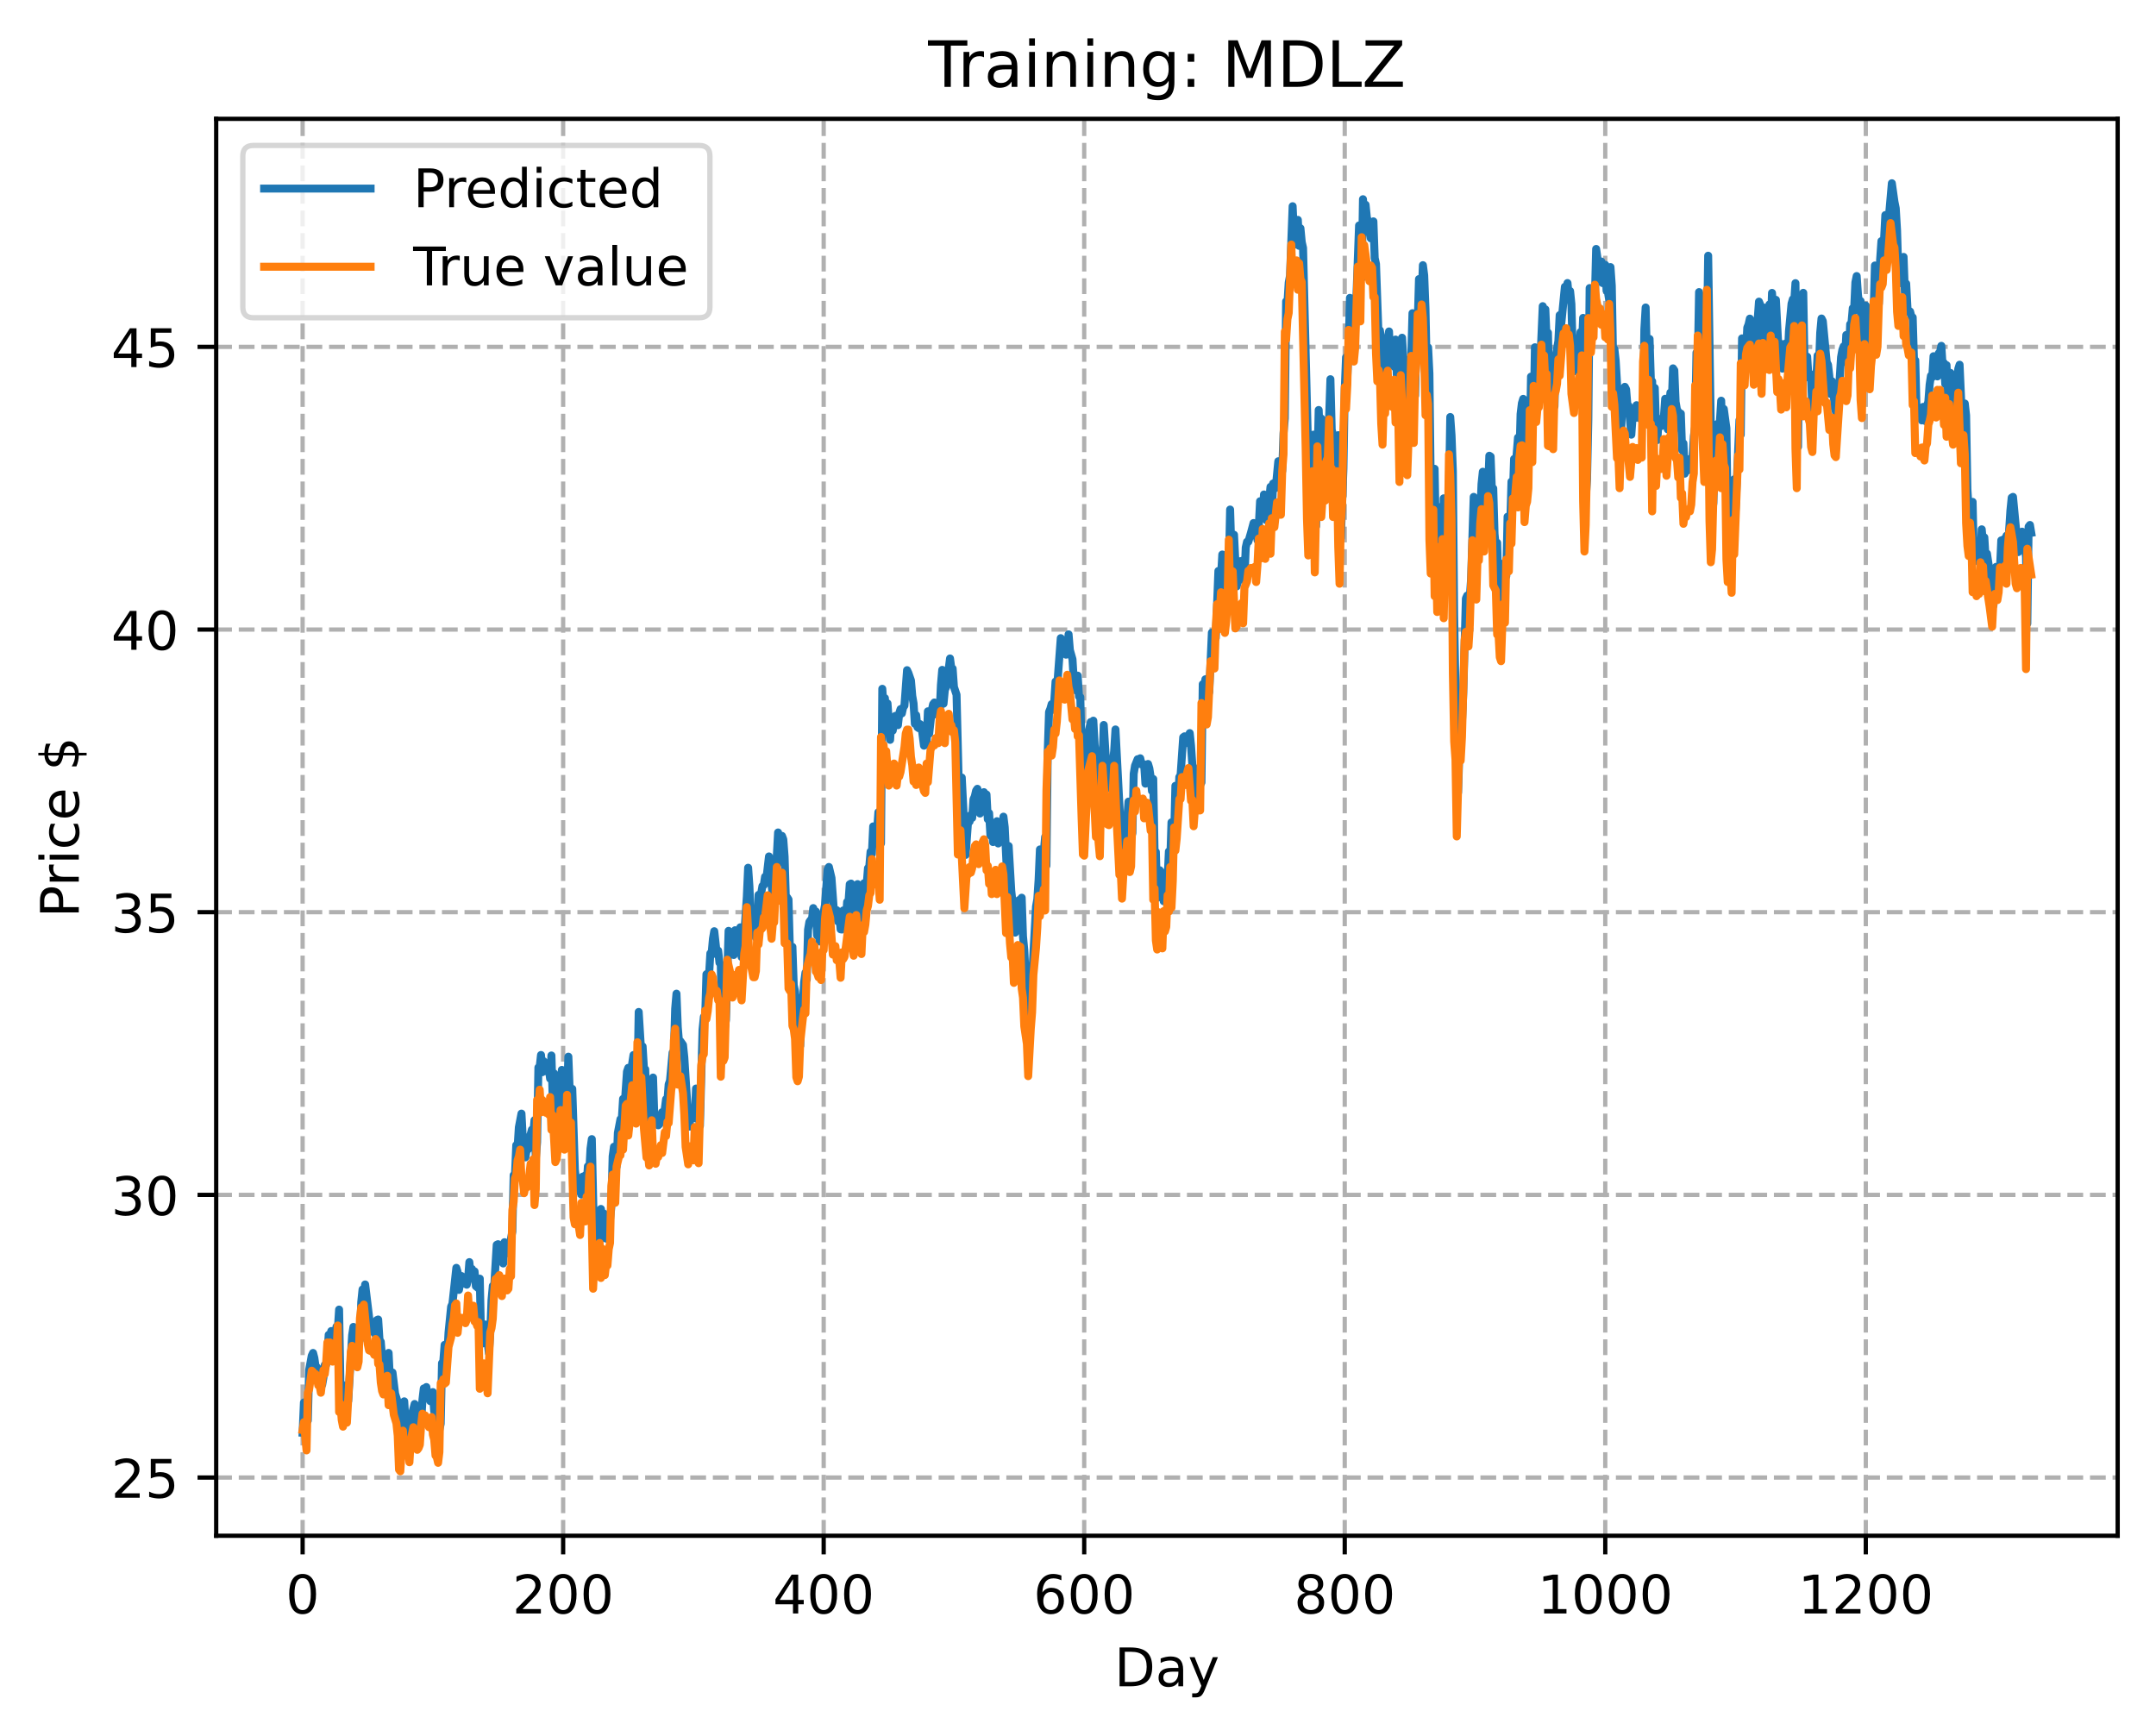 <?xml version="1.0" encoding="utf-8" standalone="no"?>
<!DOCTYPE svg PUBLIC "-//W3C//DTD SVG 1.1//EN"
  "http://www.w3.org/Graphics/SVG/1.1/DTD/svg11.dtd">
<!-- Created with matplotlib (https://matplotlib.org/) -->
<svg height="325.986pt" version="1.1" viewBox="0 0 404.923 325.986" width="404.923pt" xmlns="http://www.w3.org/2000/svg" xmlns:xlink="http://www.w3.org/1999/xlink">
 <defs>
  <style type="text/css">
*{stroke-linecap:butt;stroke-linejoin:round;}
  </style>
 </defs>
 <g id="figure_1">
  <g id="patch_1">
   <path d="M 0 325.986 
L 404.923 325.986 
L 404.923 0 
L 0 0 
z
" style="fill:#ffffff;"/>
  </g>
  <g id="axes_1">
   <g id="patch_2">
    <path d="M 40.603 288.43 
L 397.723 288.43 
L 397.723 22.318 
L 40.603 22.318 
z
" style="fill:#ffffff;"/>
   </g>
   <g id="matplotlib.axis_1">
    <g id="xtick_1">
     <g id="line2d_1">
      <path clip-path="url(#p7f3019af7d)" d="M 56.836 288.43 
L 56.836 22.318 
" style="fill:none;stroke:#b0b0b0;stroke-dasharray:2.96,1.28;stroke-dashoffset:0;stroke-width:0.8;"/>
     </g>
     <g id="line2d_2">
      <defs>
       <path d="M 0 0 
L 0 3.5 
" id="mc1af151e00" style="stroke:#000000;stroke-width:0.8;"/>
      </defs>
      <g>
       <use style="stroke:#000000;stroke-width:0.8;" x="56.836" xlink:href="#mc1af151e00" y="288.43"/>
      </g>
     </g>
     <g id="text_1">
      <!-- 0 -->
      <defs>
       <path d="M 31.781 66.406 
Q 24.172 66.406 20.328 58.906 
Q 16.5 51.422 16.5 36.375 
Q 16.5 21.391 20.328 13.891 
Q 24.172 6.391 31.781 6.391 
Q 39.453 6.391 43.281 13.891 
Q 47.125 21.391 47.125 36.375 
Q 47.125 51.422 43.281 58.906 
Q 39.453 66.406 31.781 66.406 
z
M 31.781 74.219 
Q 44.047 74.219 50.516 64.516 
Q 56.984 54.828 56.984 36.375 
Q 56.984 17.969 50.516 8.266 
Q 44.047 -1.422 31.781 -1.422 
Q 19.531 -1.422 13.062 8.266 
Q 6.594 17.969 6.594 36.375 
Q 6.594 54.828 13.062 64.516 
Q 19.531 74.219 31.781 74.219 
z
" id="DejaVuSans-48"/>
      </defs>
      <g transform="translate(53.655 303.029)scale(0.1 -0.1)">
       <use xlink:href="#DejaVuSans-48"/>
      </g>
     </g>
    </g>
    <g id="xtick_2">
     <g id="line2d_3">
      <path clip-path="url(#p7f3019af7d)" d="M 105.766 288.43 
L 105.766 22.318 
" style="fill:none;stroke:#b0b0b0;stroke-dasharray:2.96,1.28;stroke-dashoffset:0;stroke-width:0.8;"/>
     </g>
     <g id="line2d_4">
      <g>
       <use style="stroke:#000000;stroke-width:0.8;" x="105.766" xlink:href="#mc1af151e00" y="288.43"/>
      </g>
     </g>
     <g id="text_2">
      <!-- 200 -->
      <defs>
       <path d="M 19.188 8.297 
L 53.609 8.297 
L 53.609 0 
L 7.328 0 
L 7.328 8.297 
Q 12.938 14.109 22.625 23.891 
Q 32.328 33.688 34.812 36.531 
Q 39.547 41.844 41.422 45.531 
Q 43.312 49.219 43.312 52.781 
Q 43.312 58.594 39.234 62.25 
Q 35.156 65.922 28.609 65.922 
Q 23.969 65.922 18.812 64.312 
Q 13.672 62.703 7.812 59.422 
L 7.812 69.391 
Q 13.766 71.781 18.938 73 
Q 24.125 74.219 28.422 74.219 
Q 39.75 74.219 46.484 68.547 
Q 53.219 62.891 53.219 53.422 
Q 53.219 48.922 51.531 44.891 
Q 49.859 40.875 45.406 35.406 
Q 44.188 33.984 37.641 27.219 
Q 31.109 20.453 19.188 8.297 
z
" id="DejaVuSans-50"/>
      </defs>
      <g transform="translate(96.223 303.029)scale(0.1 -0.1)">
       <use xlink:href="#DejaVuSans-50"/>
       <use x="63.623" xlink:href="#DejaVuSans-48"/>
       <use x="127.246" xlink:href="#DejaVuSans-48"/>
      </g>
     </g>
    </g>
    <g id="xtick_3">
     <g id="line2d_5">
      <path clip-path="url(#p7f3019af7d)" d="M 154.697 288.43 
L 154.697 22.318 
" style="fill:none;stroke:#b0b0b0;stroke-dasharray:2.96,1.28;stroke-dashoffset:0;stroke-width:0.8;"/>
     </g>
     <g id="line2d_6">
      <g>
       <use style="stroke:#000000;stroke-width:0.8;" x="154.697" xlink:href="#mc1af151e00" y="288.43"/>
      </g>
     </g>
     <g id="text_3">
      <!-- 400 -->
      <defs>
       <path d="M 37.797 64.312 
L 12.891 25.391 
L 37.797 25.391 
z
M 35.203 72.906 
L 47.609 72.906 
L 47.609 25.391 
L 58.016 25.391 
L 58.016 17.188 
L 47.609 17.188 
L 47.609 0 
L 37.797 0 
L 37.797 17.188 
L 4.891 17.188 
L 4.891 26.703 
z
" id="DejaVuSans-52"/>
      </defs>
      <g transform="translate(145.153 303.029)scale(0.1 -0.1)">
       <use xlink:href="#DejaVuSans-52"/>
       <use x="63.623" xlink:href="#DejaVuSans-48"/>
       <use x="127.246" xlink:href="#DejaVuSans-48"/>
      </g>
     </g>
    </g>
    <g id="xtick_4">
     <g id="line2d_7">
      <path clip-path="url(#p7f3019af7d)" d="M 203.628 288.43 
L 203.628 22.318 
" style="fill:none;stroke:#b0b0b0;stroke-dasharray:2.96,1.28;stroke-dashoffset:0;stroke-width:0.8;"/>
     </g>
     <g id="line2d_8">
      <g>
       <use style="stroke:#000000;stroke-width:0.8;" x="203.628" xlink:href="#mc1af151e00" y="288.43"/>
      </g>
     </g>
     <g id="text_4">
      <!-- 600 -->
      <defs>
       <path d="M 33.016 40.375 
Q 26.375 40.375 22.484 35.828 
Q 18.609 31.297 18.609 23.391 
Q 18.609 15.531 22.484 10.953 
Q 26.375 6.391 33.016 6.391 
Q 39.656 6.391 43.531 10.953 
Q 47.406 15.531 47.406 23.391 
Q 47.406 31.297 43.531 35.828 
Q 39.656 40.375 33.016 40.375 
z
M 52.594 71.297 
L 52.594 62.312 
Q 48.875 64.062 45.094 64.984 
Q 41.312 65.922 37.594 65.922 
Q 27.828 65.922 22.672 59.328 
Q 17.531 52.734 16.797 39.406 
Q 19.672 43.656 24.016 45.922 
Q 28.375 48.188 33.594 48.188 
Q 44.578 48.188 50.953 41.516 
Q 57.328 34.859 57.328 23.391 
Q 57.328 12.156 50.688 5.359 
Q 44.047 -1.422 33.016 -1.422 
Q 20.359 -1.422 13.672 8.266 
Q 6.984 17.969 6.984 36.375 
Q 6.984 53.656 15.188 63.938 
Q 23.391 74.219 37.203 74.219 
Q 40.922 74.219 44.703 73.484 
Q 48.484 72.75 52.594 71.297 
z
" id="DejaVuSans-54"/>
      </defs>
      <g transform="translate(194.084 303.029)scale(0.1 -0.1)">
       <use xlink:href="#DejaVuSans-54"/>
       <use x="63.623" xlink:href="#DejaVuSans-48"/>
       <use x="127.246" xlink:href="#DejaVuSans-48"/>
      </g>
     </g>
    </g>
    <g id="xtick_5">
     <g id="line2d_9">
      <path clip-path="url(#p7f3019af7d)" d="M 252.558 288.43 
L 252.558 22.318 
" style="fill:none;stroke:#b0b0b0;stroke-dasharray:2.96,1.28;stroke-dashoffset:0;stroke-width:0.8;"/>
     </g>
     <g id="line2d_10">
      <g>
       <use style="stroke:#000000;stroke-width:0.8;" x="252.558" xlink:href="#mc1af151e00" y="288.43"/>
      </g>
     </g>
     <g id="text_5">
      <!-- 800 -->
      <defs>
       <path d="M 31.781 34.625 
Q 24.75 34.625 20.719 30.859 
Q 16.703 27.094 16.703 20.516 
Q 16.703 13.922 20.719 10.156 
Q 24.75 6.391 31.781 6.391 
Q 38.812 6.391 42.859 10.172 
Q 46.922 13.969 46.922 20.516 
Q 46.922 27.094 42.891 30.859 
Q 38.875 34.625 31.781 34.625 
z
M 21.922 38.812 
Q 15.578 40.375 12.031 44.719 
Q 8.5 49.078 8.5 55.328 
Q 8.5 64.062 14.719 69.141 
Q 20.953 74.219 31.781 74.219 
Q 42.672 74.219 48.875 69.141 
Q 55.078 64.062 55.078 55.328 
Q 55.078 49.078 51.531 44.719 
Q 48 40.375 41.703 38.812 
Q 48.828 37.156 52.797 32.312 
Q 56.781 27.484 56.781 20.516 
Q 56.781 9.906 50.312 4.234 
Q 43.844 -1.422 31.781 -1.422 
Q 19.734 -1.422 13.25 4.234 
Q 6.781 9.906 6.781 20.516 
Q 6.781 27.484 10.781 32.312 
Q 14.797 37.156 21.922 38.812 
z
M 18.312 54.391 
Q 18.312 48.734 21.844 45.562 
Q 25.391 42.391 31.781 42.391 
Q 38.141 42.391 41.719 45.562 
Q 45.312 48.734 45.312 54.391 
Q 45.312 60.062 41.719 63.234 
Q 38.141 66.406 31.781 66.406 
Q 25.391 66.406 21.844 63.234 
Q 18.312 60.062 18.312 54.391 
z
" id="DejaVuSans-56"/>
      </defs>
      <g transform="translate(243.015 303.029)scale(0.1 -0.1)">
       <use xlink:href="#DejaVuSans-56"/>
       <use x="63.623" xlink:href="#DejaVuSans-48"/>
       <use x="127.246" xlink:href="#DejaVuSans-48"/>
      </g>
     </g>
    </g>
    <g id="xtick_6">
     <g id="line2d_11">
      <path clip-path="url(#p7f3019af7d)" d="M 301.489 288.43 
L 301.489 22.318 
" style="fill:none;stroke:#b0b0b0;stroke-dasharray:2.96,1.28;stroke-dashoffset:0;stroke-width:0.8;"/>
     </g>
     <g id="line2d_12">
      <g>
       <use style="stroke:#000000;stroke-width:0.8;" x="301.489" xlink:href="#mc1af151e00" y="288.43"/>
      </g>
     </g>
     <g id="text_6">
      <!-- 1000 -->
      <defs>
       <path d="M 12.406 8.297 
L 28.516 8.297 
L 28.516 63.922 
L 10.984 60.406 
L 10.984 69.391 
L 28.422 72.906 
L 38.281 72.906 
L 38.281 8.297 
L 54.391 8.297 
L 54.391 0 
L 12.406 0 
z
" id="DejaVuSans-49"/>
      </defs>
      <g transform="translate(288.764 303.029)scale(0.1 -0.1)">
       <use xlink:href="#DejaVuSans-49"/>
       <use x="63.623" xlink:href="#DejaVuSans-48"/>
       <use x="127.246" xlink:href="#DejaVuSans-48"/>
       <use x="190.869" xlink:href="#DejaVuSans-48"/>
      </g>
     </g>
    </g>
    <g id="xtick_7">
     <g id="line2d_13">
      <path clip-path="url(#p7f3019af7d)" d="M 350.419 288.43 
L 350.419 22.318 
" style="fill:none;stroke:#b0b0b0;stroke-dasharray:2.96,1.28;stroke-dashoffset:0;stroke-width:0.8;"/>
     </g>
     <g id="line2d_14">
      <g>
       <use style="stroke:#000000;stroke-width:0.8;" x="350.419" xlink:href="#mc1af151e00" y="288.43"/>
      </g>
     </g>
     <g id="text_7">
      <!-- 1200 -->
      <g transform="translate(337.694 303.029)scale(0.1 -0.1)">
       <use xlink:href="#DejaVuSans-49"/>
       <use x="63.623" xlink:href="#DejaVuSans-50"/>
       <use x="127.246" xlink:href="#DejaVuSans-48"/>
       <use x="190.869" xlink:href="#DejaVuSans-48"/>
      </g>
     </g>
    </g>
    <g id="text_8">
     <!-- Day -->
     <defs>
      <path d="M 19.672 64.797 
L 19.672 8.109 
L 31.594 8.109 
Q 46.688 8.109 53.688 14.938 
Q 60.688 21.781 60.688 36.531 
Q 60.688 51.172 53.688 57.984 
Q 46.688 64.797 31.594 64.797 
z
M 9.812 72.906 
L 30.078 72.906 
Q 51.266 72.906 61.172 64.094 
Q 71.094 55.281 71.094 36.531 
Q 71.094 17.672 61.125 8.828 
Q 51.172 0 30.078 0 
L 9.812 0 
z
" id="DejaVuSans-68"/>
      <path d="M 34.281 27.484 
Q 23.391 27.484 19.188 25 
Q 14.984 22.516 14.984 16.5 
Q 14.984 11.719 18.141 8.906 
Q 21.297 6.109 26.703 6.109 
Q 34.188 6.109 38.703 11.406 
Q 43.219 16.703 43.219 25.484 
L 43.219 27.484 
z
M 52.203 31.203 
L 52.203 0 
L 43.219 0 
L 43.219 8.297 
Q 40.141 3.328 35.547 0.953 
Q 30.953 -1.422 24.312 -1.422 
Q 15.922 -1.422 10.953 3.297 
Q 6 8.016 6 15.922 
Q 6 25.141 12.172 29.828 
Q 18.359 34.516 30.609 34.516 
L 43.219 34.516 
L 43.219 35.406 
Q 43.219 41.609 39.141 45 
Q 35.062 48.391 27.688 48.391 
Q 23 48.391 18.547 47.266 
Q 14.109 46.141 10.016 43.891 
L 10.016 52.203 
Q 14.938 54.109 19.578 55.047 
Q 24.219 56 28.609 56 
Q 40.484 56 46.344 49.844 
Q 52.203 43.703 52.203 31.203 
z
" id="DejaVuSans-97"/>
      <path d="M 32.172 -5.078 
Q 28.375 -14.844 24.75 -17.812 
Q 21.141 -20.797 15.094 -20.797 
L 7.906 -20.797 
L 7.906 -13.281 
L 13.188 -13.281 
Q 16.891 -13.281 18.938 -11.516 
Q 21 -9.766 23.484 -3.219 
L 25.094 0.875 
L 2.984 54.688 
L 12.5 54.688 
L 29.594 11.922 
L 46.688 54.688 
L 56.203 54.688 
z
" id="DejaVuSans-121"/>
     </defs>
     <g transform="translate(209.29 316.707)scale(0.1 -0.1)">
      <use xlink:href="#DejaVuSans-68"/>
      <use x="77.002" xlink:href="#DejaVuSans-97"/>
      <use x="138.281" xlink:href="#DejaVuSans-121"/>
     </g>
    </g>
   </g>
   <g id="matplotlib.axis_2">
    <g id="ytick_1">
     <g id="line2d_15">
      <path clip-path="url(#p7f3019af7d)" d="M 40.603 277.502 
L 397.723 277.502 
" style="fill:none;stroke:#b0b0b0;stroke-dasharray:2.96,1.28;stroke-dashoffset:0;stroke-width:0.8;"/>
     </g>
     <g id="line2d_16">
      <defs>
       <path d="M 0 0 
L -3.5 0 
" id="m76ef8fff8a" style="stroke:#000000;stroke-width:0.8;"/>
      </defs>
      <g>
       <use style="stroke:#000000;stroke-width:0.8;" x="40.603" xlink:href="#m76ef8fff8a" y="277.502"/>
      </g>
     </g>
     <g id="text_9">
      <!-- 25 -->
      <defs>
       <path d="M 10.797 72.906 
L 49.516 72.906 
L 49.516 64.594 
L 19.828 64.594 
L 19.828 46.734 
Q 21.969 47.469 24.109 47.828 
Q 26.266 48.188 28.422 48.188 
Q 40.625 48.188 47.75 41.5 
Q 54.891 34.812 54.891 23.391 
Q 54.891 11.625 47.562 5.094 
Q 40.234 -1.422 26.906 -1.422 
Q 22.312 -1.422 17.547 -0.641 
Q 12.797 0.141 7.719 1.703 
L 7.719 11.625 
Q 12.109 9.234 16.797 8.062 
Q 21.484 6.891 26.703 6.891 
Q 35.156 6.891 40.078 11.328 
Q 45.016 15.766 45.016 23.391 
Q 45.016 31 40.078 35.438 
Q 35.156 39.891 26.703 39.891 
Q 22.75 39.891 18.812 39.016 
Q 14.891 38.141 10.797 36.281 
z
" id="DejaVuSans-53"/>
      </defs>
      <g transform="translate(20.878 281.301)scale(0.1 -0.1)">
       <use xlink:href="#DejaVuSans-50"/>
       <use x="63.623" xlink:href="#DejaVuSans-53"/>
      </g>
     </g>
    </g>
    <g id="ytick_2">
     <g id="line2d_17">
      <path clip-path="url(#p7f3019af7d)" d="M 40.603 224.413 
L 397.723 224.413 
" style="fill:none;stroke:#b0b0b0;stroke-dasharray:2.96,1.28;stroke-dashoffset:0;stroke-width:0.8;"/>
     </g>
     <g id="line2d_18">
      <g>
       <use style="stroke:#000000;stroke-width:0.8;" x="40.603" xlink:href="#m76ef8fff8a" y="224.413"/>
      </g>
     </g>
     <g id="text_10">
      <!-- 30 -->
      <defs>
       <path d="M 40.578 39.312 
Q 47.656 37.797 51.625 33 
Q 55.609 28.219 55.609 21.188 
Q 55.609 10.406 48.188 4.484 
Q 40.766 -1.422 27.094 -1.422 
Q 22.516 -1.422 17.656 -0.516 
Q 12.797 0.391 7.625 2.203 
L 7.625 11.719 
Q 11.719 9.328 16.594 8.109 
Q 21.484 6.891 26.812 6.891 
Q 36.078 6.891 40.938 10.547 
Q 45.797 14.203 45.797 21.188 
Q 45.797 27.641 41.281 31.266 
Q 36.766 34.906 28.719 34.906 
L 20.219 34.906 
L 20.219 43.016 
L 29.109 43.016 
Q 36.375 43.016 40.234 45.922 
Q 44.094 48.828 44.094 54.297 
Q 44.094 59.906 40.109 62.906 
Q 36.141 65.922 28.719 65.922 
Q 24.656 65.922 20.016 65.031 
Q 15.375 64.156 9.812 62.312 
L 9.812 71.094 
Q 15.438 72.656 20.344 73.438 
Q 25.25 74.219 29.594 74.219 
Q 40.828 74.219 47.359 69.109 
Q 53.906 64.016 53.906 55.328 
Q 53.906 49.266 50.438 45.094 
Q 46.969 40.922 40.578 39.312 
z
" id="DejaVuSans-51"/>
      </defs>
      <g transform="translate(20.878 228.212)scale(0.1 -0.1)">
       <use xlink:href="#DejaVuSans-51"/>
       <use x="63.623" xlink:href="#DejaVuSans-48"/>
      </g>
     </g>
    </g>
    <g id="ytick_3">
     <g id="line2d_19">
      <path clip-path="url(#p7f3019af7d)" d="M 40.603 171.324 
L 397.723 171.324 
" style="fill:none;stroke:#b0b0b0;stroke-dasharray:2.96,1.28;stroke-dashoffset:0;stroke-width:0.8;"/>
     </g>
     <g id="line2d_20">
      <g>
       <use style="stroke:#000000;stroke-width:0.8;" x="40.603" xlink:href="#m76ef8fff8a" y="171.324"/>
      </g>
     </g>
     <g id="text_11">
      <!-- 35 -->
      <g transform="translate(20.878 175.123)scale(0.1 -0.1)">
       <use xlink:href="#DejaVuSans-51"/>
       <use x="63.623" xlink:href="#DejaVuSans-53"/>
      </g>
     </g>
    </g>
    <g id="ytick_4">
     <g id="line2d_21">
      <path clip-path="url(#p7f3019af7d)" d="M 40.603 118.235 
L 397.723 118.235 
" style="fill:none;stroke:#b0b0b0;stroke-dasharray:2.96,1.28;stroke-dashoffset:0;stroke-width:0.8;"/>
     </g>
     <g id="line2d_22">
      <g>
       <use style="stroke:#000000;stroke-width:0.8;" x="40.603" xlink:href="#m76ef8fff8a" y="118.235"/>
      </g>
     </g>
     <g id="text_12">
      <!-- 40 -->
      <g transform="translate(20.878 122.034)scale(0.1 -0.1)">
       <use xlink:href="#DejaVuSans-52"/>
       <use x="63.623" xlink:href="#DejaVuSans-48"/>
      </g>
     </g>
    </g>
    <g id="ytick_5">
     <g id="line2d_23">
      <path clip-path="url(#p7f3019af7d)" d="M 40.603 65.146 
L 397.723 65.146 
" style="fill:none;stroke:#b0b0b0;stroke-dasharray:2.96,1.28;stroke-dashoffset:0;stroke-width:0.8;"/>
     </g>
     <g id="line2d_24">
      <g>
       <use style="stroke:#000000;stroke-width:0.8;" x="40.603" xlink:href="#m76ef8fff8a" y="65.146"/>
      </g>
     </g>
     <g id="text_13">
      <!-- 45 -->
      <g transform="translate(20.878 68.945)scale(0.1 -0.1)">
       <use xlink:href="#DejaVuSans-52"/>
       <use x="63.623" xlink:href="#DejaVuSans-53"/>
      </g>
     </g>
    </g>
    <g id="text_14">
     <!-- Price $ -->
     <defs>
      <path d="M 19.672 64.797 
L 19.672 37.406 
L 32.078 37.406 
Q 38.969 37.406 42.719 40.969 
Q 46.484 44.531 46.484 51.125 
Q 46.484 57.672 42.719 61.234 
Q 38.969 64.797 32.078 64.797 
z
M 9.812 72.906 
L 32.078 72.906 
Q 44.344 72.906 50.609 67.359 
Q 56.891 61.812 56.891 51.125 
Q 56.891 40.328 50.609 34.812 
Q 44.344 29.297 32.078 29.297 
L 19.672 29.297 
L 19.672 0 
L 9.812 0 
z
" id="DejaVuSans-80"/>
      <path d="M 41.109 46.297 
Q 39.594 47.172 37.812 47.578 
Q 36.031 48 33.891 48 
Q 26.266 48 22.188 43.047 
Q 18.109 38.094 18.109 28.812 
L 18.109 0 
L 9.078 0 
L 9.078 54.688 
L 18.109 54.688 
L 18.109 46.188 
Q 20.953 51.172 25.484 53.578 
Q 30.031 56 36.531 56 
Q 37.453 56 38.578 55.875 
Q 39.703 55.766 41.062 55.516 
z
" id="DejaVuSans-114"/>
      <path d="M 9.422 54.688 
L 18.406 54.688 
L 18.406 0 
L 9.422 0 
z
M 9.422 75.984 
L 18.406 75.984 
L 18.406 64.594 
L 9.422 64.594 
z
" id="DejaVuSans-105"/>
      <path d="M 48.781 52.594 
L 48.781 44.188 
Q 44.969 46.297 41.141 47.344 
Q 37.312 48.391 33.406 48.391 
Q 24.656 48.391 19.812 42.844 
Q 14.984 37.312 14.984 27.297 
Q 14.984 17.281 19.812 11.734 
Q 24.656 6.203 33.406 6.203 
Q 37.312 6.203 41.141 7.25 
Q 44.969 8.297 48.781 10.406 
L 48.781 2.094 
Q 45.016 0.344 40.984 -0.531 
Q 36.969 -1.422 32.422 -1.422 
Q 20.062 -1.422 12.781 6.344 
Q 5.516 14.109 5.516 27.297 
Q 5.516 40.672 12.859 48.328 
Q 20.219 56 33.016 56 
Q 37.156 56 41.109 55.141 
Q 45.062 54.297 48.781 52.594 
z
" id="DejaVuSans-99"/>
      <path d="M 56.203 29.594 
L 56.203 25.203 
L 14.891 25.203 
Q 15.484 15.922 20.484 11.062 
Q 25.484 6.203 34.422 6.203 
Q 39.594 6.203 44.453 7.469 
Q 49.312 8.734 54.109 11.281 
L 54.109 2.781 
Q 49.266 0.734 44.188 -0.344 
Q 39.109 -1.422 33.891 -1.422 
Q 20.797 -1.422 13.156 6.188 
Q 5.516 13.812 5.516 26.812 
Q 5.516 40.234 12.766 48.109 
Q 20.016 56 32.328 56 
Q 43.359 56 49.781 48.891 
Q 56.203 41.797 56.203 29.594 
z
M 47.219 32.234 
Q 47.125 39.594 43.094 43.984 
Q 39.062 48.391 32.422 48.391 
Q 24.906 48.391 20.391 44.141 
Q 15.875 39.891 15.188 32.172 
z
" id="DejaVuSans-101"/>
      <path id="DejaVuSans-32"/>
      <path d="M 33.797 -14.703 
L 28.906 -14.703 
L 28.859 0 
Q 23.734 0.094 18.609 1.188 
Q 13.484 2.297 8.297 4.5 
L 8.297 13.281 
Q 13.281 10.156 18.375 8.562 
Q 23.484 6.984 28.906 6.938 
L 28.906 29.203 
Q 18.109 30.953 13.203 35.156 
Q 8.297 39.359 8.297 46.688 
Q 8.297 54.641 13.625 59.219 
Q 18.953 63.812 28.906 64.5 
L 28.906 75.984 
L 33.797 75.984 
L 33.797 64.656 
Q 38.328 64.453 42.578 63.688 
Q 46.828 62.938 50.875 61.625 
L 50.875 53.078 
Q 46.828 55.125 42.547 56.25 
Q 38.281 57.375 33.797 57.562 
L 33.797 36.719 
Q 44.875 35.016 50.094 30.609 
Q 55.328 26.219 55.328 18.609 
Q 55.328 10.359 49.781 5.594 
Q 44.234 0.828 33.797 0.094 
z
M 28.906 37.594 
L 28.906 57.625 
Q 23.25 56.984 20.266 54.391 
Q 17.281 51.812 17.281 47.516 
Q 17.281 43.312 20.031 40.969 
Q 22.797 38.625 28.906 37.594 
z
M 33.797 28.219 
L 33.797 7.078 
Q 39.984 7.906 43.141 10.594 
Q 46.297 13.281 46.297 17.672 
Q 46.297 21.969 43.281 24.5 
Q 40.281 27.047 33.797 28.219 
z
" id="DejaVuSans-36"/>
     </defs>
     <g transform="translate(14.798 172.342)rotate(-90)scale(0.1 -0.1)">
      <use xlink:href="#DejaVuSans-80"/>
      <use x="58.553" xlink:href="#DejaVuSans-114"/>
      <use x="99.666" xlink:href="#DejaVuSans-105"/>
      <use x="127.449" xlink:href="#DejaVuSans-99"/>
      <use x="182.43" xlink:href="#DejaVuSans-101"/>
      <use x="243.953" xlink:href="#DejaVuSans-32"/>
      <use x="275.74" xlink:href="#DejaVuSans-36"/>
     </g>
    </g>
   </g>
   <g id="line2d_25">
    <path clip-path="url(#p7f3019af7d)" d="M 56.836 269.082 
L 57.081 263.399 
L 57.325 264.597 
L 57.57 265.219 
L 57.814 266.796 
L 58.059 257.306 
L 58.548 254.623 
L 58.793 254.102 
L 59.038 255.035 
L 59.282 256.733 
L 59.527 256.791 
L 59.772 257.439 
L 60.016 259.023 
L 60.261 259.059 
L 60.506 260.091 
L 60.75 258.722 
L 60.995 256.375 
L 61.24 256.341 
L 61.484 254.632 
L 61.729 250.697 
L 61.974 251.164 
L 62.218 249.985 
L 62.463 250.457 
L 62.708 252.112 
L 62.952 251.067 
L 63.197 249.156 
L 63.441 249.799 
L 63.686 245.955 
L 63.931 259.893 
L 64.175 259.949 
L 64.42 262.519 
L 64.665 263.63 
L 64.909 260.251 
L 65.154 261.365 
L 65.399 263.13 
L 66.133 250.779 
L 66.377 249.209 
L 66.622 249.83 
L 66.867 251.241 
L 67.111 251.479 
L 67.356 252.203 
L 67.601 251.613 
L 67.845 244.572 
L 68.09 242.17 
L 68.335 243.422 
L 68.579 241.237 
L 69.558 249.352 
L 70.536 250.678 
L 70.781 247.929 
L 71.026 247.823 
L 71.27 251.618 
L 71.515 252.007 
L 71.76 254.989 
L 72.249 257.311 
L 72.494 256.36 
L 72.738 256.471 
L 72.983 254.096 
L 73.228 259.038 
L 73.472 258.536 
L 73.717 257.778 
L 74.206 261.752 
L 74.696 263.342 
L 74.94 265.446 
L 75.185 270.636 
L 75.429 271.481 
L 75.919 263.189 
L 76.163 267.161 
L 76.408 268.895 
L 76.653 266.74 
L 76.897 266.777 
L 77.142 269.656 
L 77.387 265.514 
L 77.876 263.688 
L 78.121 265.494 
L 78.365 264.869 
L 78.61 267.937 
L 78.855 266.573 
L 79.099 267.065 
L 79.344 262.847 
L 79.589 260.767 
L 79.833 261.927 
L 80.078 260.506 
L 80.323 262.354 
L 80.567 262.064 
L 80.812 263.158 
L 81.301 261.456 
L 81.546 265.074 
L 81.79 265.162 
L 82.035 266.653 
L 82.28 269.736 
L 82.769 267.394 
L 83.014 256.015 
L 83.258 255.674 
L 83.503 252.582 
L 83.992 254.82 
L 84.237 250.296 
L 84.726 245.414 
L 84.971 244.864 
L 85.705 238.121 
L 85.95 238.909 
L 86.194 242.263 
L 86.684 239.658 
L 86.928 240.78 
L 87.417 241.135 
L 87.662 241.287 
L 87.907 240.225 
L 88.151 237.041 
L 88.396 239.604 
L 88.641 238.324 
L 88.885 239.143 
L 89.13 238.783 
L 89.375 241.56 
L 89.864 241.957 
L 90.109 240.15 
L 90.353 251.678 
L 90.598 252.323 
L 90.843 249.577 
L 91.087 248.75 
L 91.332 251.474 
L 91.577 252.057 
L 91.821 254.159 
L 92.066 250.636 
L 92.311 244.184 
L 92.555 241.504 
L 92.8 241.899 
L 93.289 233.796 
L 93.534 233.676 
L 93.778 234.277 
L 94.023 234.341 
L 94.268 234.209 
L 94.512 237.297 
L 94.757 233.301 
L 95.002 234.472 
L 95.246 234.992 
L 95.491 234.835 
L 95.736 235.487 
L 95.98 232.575 
L 96.225 231.297 
L 96.47 220.715 
L 96.714 220.884 
L 96.959 215.075 
L 97.204 215.593 
L 97.448 211.713 
L 97.938 209.148 
L 98.182 213.733 
L 98.427 213.472 
L 98.672 217.374 
L 98.916 215.968 
L 99.161 215.881 
L 99.405 213.994 
L 99.895 212.166 
L 100.139 213.176 
L 100.384 210.391 
L 100.629 217.587 
L 100.873 214.503 
L 101.118 200.489 
L 101.363 200.355 
L 101.607 198.141 
L 101.852 201.37 
L 102.097 199.307 
L 102.341 200.217 
L 102.586 200.018 
L 102.831 201.299 
L 103.075 200.759 
L 103.32 202.586 
L 103.565 198.235 
L 103.809 206.388 
L 104.054 201.582 
L 104.299 208.209 
L 104.543 211.134 
L 104.788 211.564 
L 105.277 206.468 
L 105.522 200.94 
L 105.766 201.082 
L 106.011 202.161 
L 106.256 208.669 
L 106.5 206.257 
L 106.745 198.457 
L 106.99 204.727 
L 107.234 207.531 
L 107.479 204.498 
L 107.968 219.676 
L 108.213 221.887 
L 108.458 221.345 
L 108.947 223.794 
L 109.192 224.353 
L 109.436 220.994 
L 109.681 222.793 
L 109.926 220.745 
L 110.17 222.915 
L 110.415 219.037 
L 110.66 220.31 
L 110.904 215.743 
L 111.149 213.938 
L 111.638 235.786 
L 111.883 232.137 
L 112.127 233.672 
L 112.372 232.662 
L 112.861 227.057 
L 113.106 232.555 
L 113.351 227.874 
L 113.595 231.618 
L 113.84 232.629 
L 114.085 230.304 
L 114.329 231.359 
L 114.819 226.656 
L 115.063 217.171 
L 115.308 215.371 
L 115.553 215.912 
L 115.797 219.138 
L 116.042 212.761 
L 116.531 210.195 
L 116.776 210.26 
L 117.02 206.379 
L 117.265 208.383 
L 117.754 201.259 
L 117.999 200.553 
L 118.244 206.067 
L 118.488 203.875 
L 118.733 199.742 
L 118.978 198.148 
L 119.222 199.297 
L 119.467 198.318 
L 119.712 203.932 
L 119.956 190.056 
L 120.446 198.027 
L 120.69 196.533 
L 120.935 200.589 
L 121.18 200.819 
L 121.424 208.364 
L 121.669 209.931 
L 121.914 207.792 
L 122.158 210.217 
L 122.648 202.378 
L 122.892 209.915 
L 123.137 210.984 
L 123.381 210.963 
L 123.626 211.344 
L 123.871 211.104 
L 124.36 208.876 
L 124.605 210.222 
L 125.094 206.437 
L 125.339 206.902 
L 125.583 203.663 
L 125.828 202.983 
L 126.317 197.699 
L 126.562 197.898 
L 126.807 189.453 
L 127.051 186.624 
L 127.296 192.928 
L 127.541 195.915 
L 127.785 195.547 
L 128.275 196.247 
L 128.519 198.552 
L 129.253 210.098 
L 129.498 211.598 
L 129.742 208.233 
L 129.987 209.231 
L 130.232 209.406 
L 130.476 210.022 
L 130.721 204.441 
L 131.21 209.515 
L 131.455 211.453 
L 131.944 193.389 
L 132.189 190.98 
L 132.434 191.301 
L 132.678 182.976 
L 132.923 182.81 
L 133.168 183.147 
L 133.412 179.057 
L 133.657 179.017 
L 133.902 176.294 
L 134.146 174.896 
L 134.636 179.275 
L 134.88 178.542 
L 135.125 180.811 
L 135.369 181.12 
L 135.614 192.679 
L 135.859 188.886 
L 136.103 193.218 
L 136.348 191.558 
L 136.837 174.827 
L 137.082 175.24 
L 137.327 175.133 
L 137.816 179.355 
L 138.061 174.71 
L 138.305 175.193 
L 138.55 176.542 
L 138.795 174.815 
L 139.039 174.161 
L 139.284 179.741 
L 139.529 179.347 
L 140.263 168.424 
L 140.507 162.974 
L 140.752 166.495 
L 140.996 172.572 
L 141.486 173.893 
L 141.975 176.115 
L 142.22 174.836 
L 142.464 168.072 
L 142.709 170.583 
L 142.954 167.788 
L 143.198 166.408 
L 143.443 166.251 
L 143.688 164.659 
L 143.932 165.108 
L 144.422 160.848 
L 144.666 165.935 
L 144.911 166.243 
L 145.156 168.291 
L 145.645 165.361 
L 146.134 156.351 
L 146.379 161.985 
L 146.624 161.306 
L 146.868 156.993 
L 147.113 157.654 
L 147.357 160.898 
L 147.602 169.097 
L 147.847 168.552 
L 148.091 168.942 
L 148.336 177.886 
L 148.581 178.498 
L 148.825 177.831 
L 149.07 185.006 
L 149.315 186.176 
L 149.559 189.261 
L 149.804 195.051 
L 150.049 194.986 
L 150.293 196.394 
L 150.538 187.353 
L 150.783 188.337 
L 151.027 184.472 
L 151.272 182.685 
L 151.517 183.943 
L 151.761 174.616 
L 152.006 173.153 
L 152.251 172.801 
L 152.495 172.669 
L 152.74 170.551 
L 152.984 172.177 
L 153.229 171.177 
L 153.474 175.705 
L 153.718 175.493 
L 153.963 176.826 
L 154.208 173.967 
L 154.452 176.458 
L 154.697 171.306 
L 154.942 169.994 
L 155.431 163.313 
L 155.676 162.829 
L 156.165 164.89 
L 156.654 171.648 
L 156.899 171.892 
L 157.144 170.943 
L 157.388 173.074 
L 157.633 172.059 
L 157.878 174.537 
L 158.122 174.578 
L 158.367 170.998 
L 158.612 173.112 
L 158.856 172.916 
L 159.101 169.391 
L 159.345 169.624 
L 159.59 166.078 
L 159.835 165.946 
L 160.324 168.848 
L 160.569 172.849 
L 161.058 166.048 
L 161.303 167.584 
L 161.547 171.817 
L 161.792 168.05 
L 162.037 172.54 
L 162.281 165.88 
L 162.526 167.984 
L 162.771 166.172 
L 163.015 163.052 
L 163.26 162.758 
L 163.505 159.941 
L 163.749 160.379 
L 163.994 155.209 
L 164.239 155.385 
L 164.483 155.981 
L 164.728 156.027 
L 164.972 152.54 
L 165.462 158.398 
L 165.706 129.367 
L 165.951 132.952 
L 166.196 131.118 
L 166.44 135.141 
L 166.685 132.107 
L 167.174 138.952 
L 167.419 134.812 
L 167.664 137.225 
L 168.153 134.455 
L 168.398 135.958 
L 168.642 136.193 
L 168.887 133.951 
L 169.132 133.185 
L 169.376 133.992 
L 169.621 132.896 
L 169.866 132.527 
L 170.355 125.867 
L 170.6 126.386 
L 171.089 127.802 
L 171.333 130.693 
L 171.578 132.112 
L 171.823 135.95 
L 172.067 134.315 
L 172.312 136.583 
L 172.557 136.758 
L 172.801 136 
L 173.046 136.277 
L 173.535 140.047 
L 173.78 139.391 
L 174.025 139.86 
L 174.269 133.593 
L 174.514 137.805 
L 175.003 133.361 
L 175.248 132.255 
L 175.493 131.94 
L 175.737 134.165 
L 175.982 132.599 
L 176.227 132.907 
L 176.471 133.983 
L 176.716 128.641 
L 176.96 125.812 
L 177.205 132.16 
L 177.45 129.599 
L 177.694 129.023 
L 177.939 126.149 
L 178.184 125.556 
L 178.428 123.669 
L 178.673 125.578 
L 178.918 125.575 
L 179.162 129.015 
L 179.652 130.488 
L 180.141 150.54 
L 180.386 146.77 
L 180.63 146.032 
L 181.364 160.56 
L 181.854 153.708 
L 182.098 154.307 
L 182.343 153.045 
L 182.588 153.611 
L 182.832 150.105 
L 183.077 149.588 
L 183.321 148.498 
L 183.566 148.15 
L 183.811 149.549 
L 184.055 152.792 
L 184.3 149.77 
L 184.545 150.81 
L 184.789 148.778 
L 185.034 149.18 
L 185.279 149.218 
L 185.523 153.858 
L 185.768 152.715 
L 186.013 156.93 
L 186.257 154.483 
L 186.502 158.15 
L 186.991 156.079 
L 187.236 154.234 
L 187.481 158.415 
L 187.97 156.399 
L 188.215 157.33 
L 188.459 153.382 
L 188.704 155.392 
L 189.193 165.448 
L 189.438 158.893 
L 189.927 167.31 
L 190.172 169.525 
L 190.416 170.358 
L 190.661 175.157 
L 190.906 174.373 
L 191.395 169.041 
L 191.64 172.829 
L 191.884 168.603 
L 192.129 175.833 
L 192.374 178.448 
L 192.618 183.451 
L 193.108 188.001 
L 193.352 192.462 
L 194.575 170.267 
L 194.82 168.888 
L 195.065 165.215 
L 195.309 159.537 
L 195.554 163.407 
L 195.799 160.882 
L 196.043 159.946 
L 196.288 157.188 
L 196.533 162.585 
L 196.777 141.208 
L 197.022 133.718 
L 197.267 133.129 
L 197.511 132.248 
L 197.756 133.315 
L 198.001 131.696 
L 198.245 127.999 
L 198.49 129.689 
L 199.224 119.853 
L 199.469 121.365 
L 199.713 121.917 
L 199.958 121.467 
L 200.203 122.952 
L 200.447 122.332 
L 200.692 119.138 
L 200.936 122.087 
L 201.426 123.816 
L 201.67 127.811 
L 201.915 127.28 
L 202.16 129.715 
L 202.404 126.891 
L 202.649 130.817 
L 202.894 130.926 
L 203.138 141.027 
L 203.628 153.266 
L 203.872 146.162 
L 204.117 146.524 
L 204.362 137.883 
L 204.851 135.608 
L 205.096 135.854 
L 205.34 135.353 
L 205.585 139.876 
L 205.83 141.941 
L 206.074 150.717 
L 206.319 145.856 
L 206.563 150.53 
L 206.808 150.697 
L 207.297 136.159 
L 208.031 148.04 
L 208.276 147.138 
L 208.521 147.466 
L 208.765 143.947 
L 209.01 143.283 
L 209.255 141.027 
L 209.499 137.004 
L 210.478 155.842 
L 210.723 155.57 
L 210.967 160.856 
L 211.212 155.345 
L 211.457 153.724 
L 211.701 153.893 
L 211.946 150.555 
L 212.191 155.066 
L 212.435 157.379 
L 212.68 156.44 
L 212.924 145.324 
L 213.169 143.819 
L 213.658 142.591 
L 213.903 143.485 
L 214.148 142.417 
L 214.392 143.489 
L 214.637 143.708 
L 214.882 143.553 
L 215.126 147.184 
L 215.616 143.486 
L 215.86 144.307 
L 216.105 145.923 
L 216.35 148.55 
L 216.594 146.309 
L 216.839 159.985 
L 217.084 160.002 
L 217.328 168.625 
L 217.573 167.981 
L 217.818 163.443 
L 218.062 167.622 
L 218.307 165.778 
L 218.551 169.255 
L 218.796 163.897 
L 219.041 166.228 
L 219.285 165.172 
L 219.53 159.901 
L 219.775 161.959 
L 220.019 154.447 
L 220.264 161.91 
L 220.509 157.421 
L 220.753 147.584 
L 220.998 152.151 
L 221.243 151.979 
L 221.487 145.946 
L 221.732 145.527 
L 222.221 138.476 
L 222.466 138.291 
L 222.711 138.339 
L 222.955 139.551 
L 223.2 138.189 
L 223.445 137.685 
L 223.689 140.036 
L 223.934 143.666 
L 224.179 144.156 
L 224.423 149.518 
L 224.668 146.535 
L 224.912 146.775 
L 225.157 145.698 
L 225.402 147.44 
L 225.646 146.957 
L 225.891 128.503 
L 226.136 129.342 
L 226.38 127.582 
L 226.625 127.513 
L 226.87 130.702 
L 227.114 129.946 
L 227.604 118.812 
L 227.848 120.57 
L 228.338 119.817 
L 228.827 107.234 
L 229.072 112.855 
L 229.561 104.145 
L 230.05 110.271 
L 230.295 111.112 
L 230.539 110.871 
L 230.784 107.062 
L 231.029 95.699 
L 231.273 103.795 
L 231.518 103.572 
L 231.763 100.431 
L 232.252 110.146 
L 232.741 108.468 
L 232.986 105.391 
L 233.231 106.466 
L 233.475 105.235 
L 233.72 108.978 
L 233.965 102.831 
L 234.209 101.751 
L 234.454 101.746 
L 234.943 100.061 
L 235.433 98.229 
L 235.677 99.955 
L 235.922 99.579 
L 236.167 101.452 
L 236.411 98.902 
L 236.656 94.141 
L 236.9 94.3 
L 237.145 97.368 
L 237.39 92.869 
L 237.634 96.133 
L 237.879 97.722 
L 238.124 96.41 
L 238.613 91.434 
L 238.858 96.849 
L 239.102 90.812 
L 239.347 90.703 
L 239.592 91.671 
L 240.081 86.626 
L 240.326 88.572 
L 240.57 89.131 
L 240.815 88.479 
L 241.06 81.418 
L 241.304 78.559 
L 241.549 56.602 
L 241.794 56.967 
L 242.038 53.068 
L 242.283 51.767 
L 242.772 38.732 
L 243.017 44.12 
L 243.261 41.674 
L 243.506 45.931 
L 243.751 41.297 
L 243.995 46.171 
L 244.24 42.87 
L 244.485 45.473 
L 244.729 46.557 
L 245.463 76.129 
L 245.953 95.659 
L 246.442 81.922 
L 246.687 81.633 
L 246.931 85.49 
L 247.176 98.842 
L 247.665 77.002 
L 247.91 83.35 
L 248.155 78.604 
L 248.399 88.016 
L 248.888 82.379 
L 249.133 86.334 
L 249.378 80.274 
L 249.622 78.489 
L 249.867 71.219 
L 250.112 80.726 
L 250.356 81.681 
L 250.601 89.415 
L 250.846 85.914 
L 251.09 87.784 
L 251.335 81.73 
L 251.824 101.055 
L 252.314 88.001 
L 252.558 73.265 
L 252.803 67.113 
L 253.048 70.764 
L 253.292 65.109 
L 253.537 55.942 
L 253.782 56.885 
L 254.026 56.753 
L 254.271 57.914 
L 254.515 58.042 
L 254.76 55.568 
L 255.249 42.345 
L 255.494 48.812 
L 255.739 52.263 
L 255.983 37.413 
L 256.228 40.5 
L 256.473 38.454 
L 256.717 40.885 
L 256.962 41.591 
L 257.207 42.764 
L 257.451 44.762 
L 257.941 41.578 
L 258.185 48.451 
L 258.43 49.593 
L 258.919 63.485 
L 259.164 62.045 
L 259.409 63.953 
L 259.653 72.357 
L 259.898 76.104 
L 260.143 68.3 
L 260.387 70.364 
L 260.632 63.849 
L 260.876 62.251 
L 261.121 68.393 
L 261.366 66.082 
L 261.61 68.341 
L 261.855 68.886 
L 262.1 63.777 
L 262.344 70.637 
L 262.589 65.11 
L 262.834 70.438 
L 263.078 82.367 
L 263.323 63.428 
L 263.568 67.608 
L 263.812 68.437 
L 264.057 71.174 
L 264.302 67.636 
L 264.546 80.011 
L 264.791 75.995 
L 265.28 58.822 
L 265.77 74.304 
L 266.014 63.834 
L 266.259 60.859 
L 266.503 52.411 
L 266.993 55.832 
L 267.237 49.804 
L 267.482 51.7 
L 267.727 58.033 
L 267.971 70.293 
L 268.216 65.247 
L 268.461 70.154 
L 268.705 91.216 
L 268.95 98.341 
L 269.439 88.051 
L 269.684 101.661 
L 269.929 95.522 
L 270.173 105.31 
L 270.418 95.25 
L 270.663 103.44 
L 270.907 106.663 
L 271.152 93.59 
L 271.397 107.196 
L 271.641 96.628 
L 271.886 97.716 
L 272.131 92.778 
L 272.375 78.32 
L 272.62 81.817 
L 272.864 88.482 
L 273.109 115.56 
L 273.354 129.513 
L 273.598 135.233 
L 273.843 148.858 
L 274.332 133.762 
L 274.577 135.679 
L 274.822 130.085 
L 275.311 112.401 
L 275.556 111.855 
L 275.8 112.272 
L 276.045 112.185 
L 276.29 108.712 
L 276.779 93.32 
L 277.024 101.299 
L 277.268 102.339 
L 277.513 104.629 
L 277.758 96.088 
L 278.002 96.909 
L 278.247 90.916 
L 278.491 88.599 
L 278.981 95.305 
L 279.225 90.141 
L 279.47 92.153 
L 279.715 85.594 
L 279.959 85.748 
L 280.204 92.311 
L 280.449 91.722 
L 280.693 100.26 
L 280.938 102.864 
L 281.183 101.929 
L 281.427 111.017 
L 281.672 110.166 
L 281.917 116.356 
L 282.161 115.075 
L 282.651 105.616 
L 282.895 108.206 
L 283.14 97.038 
L 283.385 97.123 
L 283.629 99.057 
L 283.874 90.447 
L 284.118 93.388 
L 284.363 86.196 
L 284.608 88.303 
L 285.097 82.187 
L 285.342 86.763 
L 285.586 77.768 
L 285.831 75.726 
L 286.076 74.913 
L 286.32 75.608 
L 286.565 89.353 
L 287.299 84.534 
L 287.544 70.737 
L 288.033 79.093 
L 288.278 65.222 
L 288.522 71.069 
L 288.767 71.24 
L 289.012 68.194 
L 289.256 68.798 
L 289.746 57.502 
L 289.99 62.446 
L 290.235 58.091 
L 290.479 63.893 
L 290.724 62.48 
L 290.969 73.579 
L 291.213 75.222 
L 291.458 75.054 
L 291.703 74.273 
L 291.947 76.326 
L 292.192 66.912 
L 292.681 64.049 
L 292.926 59.183 
L 293.171 61.366 
L 293.905 53.86 
L 294.149 54.883 
L 294.394 53.158 
L 294.639 55.746 
L 294.883 54.663 
L 295.128 57.116 
L 295.373 66.089 
L 295.862 69.714 
L 296.106 66.908 
L 296.351 66.994 
L 296.596 65.45 
L 296.84 62.373 
L 297.085 65.702 
L 297.33 59.704 
L 297.574 84.176 
L 297.819 93.824 
L 298.064 90.038 
L 298.308 78.775 
L 298.553 54.102 
L 299.042 58.184 
L 299.287 55.717 
L 299.532 56.38 
L 299.776 46.755 
L 300.266 50.178 
L 300.51 50.662 
L 300.755 49.117 
L 301 53.171 
L 301.244 52.264 
L 301.489 49.74 
L 301.734 54.599 
L 301.978 54.767 
L 302.223 56.346 
L 302.467 50.162 
L 302.712 53.666 
L 302.957 67.535 
L 303.201 65.55 
L 303.446 67.744 
L 303.691 71.84 
L 303.935 78.201 
L 304.18 77.114 
L 304.425 82.374 
L 304.669 75.753 
L 305.159 72.65 
L 305.403 73.112 
L 305.648 76.134 
L 305.893 76.232 
L 306.382 81.642 
L 306.627 78.299 
L 306.871 76.871 
L 307.116 78.493 
L 307.361 76.101 
L 307.605 76.23 
L 307.85 78.522 
L 308.094 77.197 
L 308.584 78.734 
L 308.828 61.859 
L 309.073 57.749 
L 309.318 67.617 
L 309.562 66.123 
L 309.807 63.658 
L 310.052 71.441 
L 310.296 71.617 
L 310.541 86.17 
L 310.786 72.861 
L 311.03 80.491 
L 311.275 82.652 
L 311.52 78.675 
L 312.009 80.026 
L 312.254 79.792 
L 312.498 78.324 
L 312.743 74.896 
L 312.988 76.766 
L 313.232 80.647 
L 313.477 76.154 
L 313.722 73.739 
L 313.966 76.134 
L 314.211 69.183 
L 314.455 69.546 
L 314.7 75.464 
L 314.945 76.905 
L 315.189 77.303 
L 315.434 80.438 
L 315.679 77.672 
L 315.923 84.55 
L 316.168 83.264 
L 316.413 88.96 
L 316.657 87.638 
L 316.902 88.395 
L 317.147 86.253 
L 317.391 86.847 
L 317.636 88.181 
L 317.881 86.06 
L 318.125 81.926 
L 318.37 80.159 
L 318.615 66.238 
L 318.859 68.853 
L 319.104 54.857 
L 319.349 56.159 
L 320.082 72.922 
L 320.327 80.543 
L 320.816 48.026 
L 321.55 96.434 
L 321.795 94.442 
L 322.04 85.648 
L 322.284 84.207 
L 322.529 79.636 
L 322.774 79.547 
L 323.018 79.152 
L 323.263 75.255 
L 323.508 83.379 
L 323.752 76.807 
L 324.242 80.426 
L 324.486 97.881 
L 324.731 100.64 
L 324.976 97.262 
L 325.22 98.217 
L 325.465 102.73 
L 325.71 90.015 
L 325.954 95.884 
L 326.688 78.907 
L 326.933 81.651 
L 327.177 63.551 
L 327.422 66.525 
L 327.667 64.613 
L 327.911 66.746 
L 328.156 61.551 
L 328.401 60.935 
L 328.645 59.842 
L 328.89 60.348 
L 329.135 62.699 
L 329.379 61.756 
L 329.624 66.218 
L 329.869 60.191 
L 330.113 59.995 
L 330.358 56.652 
L 330.603 57.269 
L 331.092 65.366 
L 331.337 57.778 
L 331.826 62.177 
L 332.315 57.186 
L 332.56 62.146 
L 332.804 55.011 
L 333.049 58.305 
L 333.294 58.163 
L 333.538 56.315 
L 334.028 65.842 
L 334.272 64.454 
L 334.517 66.246 
L 334.762 69.237 
L 335.006 68.266 
L 335.251 64.56 
L 335.496 67.954 
L 335.74 67.746 
L 335.985 62.226 
L 336.474 57.045 
L 336.719 56.195 
L 336.964 56.819 
L 337.208 53.181 
L 337.453 74.756 
L 337.698 83.912 
L 337.942 59.465 
L 338.187 61.229 
L 338.431 60.114 
L 338.676 54.996 
L 338.921 68.981 
L 339.165 68.253 
L 339.41 66.984 
L 339.655 70.918 
L 339.899 70.67 
L 340.144 71.297 
L 340.389 76.76 
L 340.633 76.51 
L 340.878 70.188 
L 341.123 71.06 
L 341.367 66.779 
L 341.612 69.126 
L 341.857 62.505 
L 342.101 59.819 
L 342.346 60.302 
L 343.08 68.031 
L 343.325 68.503 
L 343.569 70.63 
L 343.814 74.009 
L 344.058 71.591 
L 344.303 72.079 
L 344.548 76.555 
L 344.792 77.287 
L 345.037 78.744 
L 345.771 67.094 
L 346.016 65.711 
L 346.26 65.047 
L 346.505 67.979 
L 346.75 62.907 
L 346.994 68.01 
L 347.239 67.423 
L 347.484 60.888 
L 347.728 60.703 
L 347.973 57.882 
L 348.218 58.382 
L 348.462 53.036 
L 348.707 51.847 
L 348.952 55.402 
L 349.196 57.214 
L 349.441 56.532 
L 349.686 65.89 
L 349.93 69.932 
L 350.175 57.773 
L 350.419 57.399 
L 351.398 66.278 
L 351.887 58.863 
L 352.132 49.864 
L 352.377 52.778 
L 352.621 57.684 
L 352.866 57.106 
L 353.111 48.776 
L 353.355 45.276 
L 353.6 46.448 
L 353.845 45.055 
L 354.089 40.391 
L 354.334 40.938 
L 354.579 41.907 
L 354.823 39.992 
L 355.313 34.414 
L 355.802 37.9 
L 356.046 39.131 
L 356.291 43.268 
L 356.536 51.448 
L 357.025 53.195 
L 357.27 51.449 
L 357.514 48.251 
L 357.759 54.945 
L 358.004 53.267 
L 358.248 57.872 
L 358.493 58.599 
L 358.738 58.507 
L 358.982 59.459 
L 359.227 59.605 
L 359.472 67.889 
L 359.716 67.686 
L 359.961 77.481 
L 360.206 77.434 
L 360.45 77.631 
L 360.695 77.973 
L 360.94 78.961 
L 361.184 76.421 
L 361.429 78.202 
L 361.674 79.12 
L 361.918 76.148 
L 362.163 75.474 
L 362.407 72.247 
L 362.652 70.572 
L 362.897 70.845 
L 363.141 66.903 
L 363.386 69.873 
L 363.631 69.32 
L 363.875 70.692 
L 364.12 66.339 
L 364.365 66.112 
L 364.609 64.955 
L 364.854 68.886 
L 365.099 68.173 
L 365.343 72.136 
L 365.588 68.581 
L 365.833 75.245 
L 366.077 73.922 
L 366.322 70.032 
L 366.567 74.539 
L 366.811 75.732 
L 367.056 77.493 
L 367.79 69.267 
L 368.034 68.498 
L 368.524 79.658 
L 368.768 79.745 
L 369.013 75.779 
L 369.258 78.011 
L 369.502 91.89 
L 369.747 95.762 
L 369.992 97.525 
L 370.236 94.461 
L 370.481 94.259 
L 370.726 105.491 
L 370.97 103.734 
L 371.215 103.404 
L 371.46 104.784 
L 371.704 103.482 
L 371.949 105.401 
L 372.194 99.413 
L 372.438 102.212 
L 372.683 100.921 
L 372.928 105.041 
L 373.172 103.964 
L 374.151 110.492 
L 374.395 113.72 
L 374.64 108.811 
L 374.885 106.466 
L 375.129 107.804 
L 375.374 106.893 
L 375.619 106.894 
L 375.863 101.488 
L 376.108 103.849 
L 376.353 101.26 
L 376.597 102.982 
L 376.842 100.617 
L 377.087 103.439 
L 377.576 95.922 
L 377.821 93.466 
L 378.065 93.322 
L 379.044 103.695 
L 379.289 100.615 
L 379.533 99.96 
L 379.778 99.854 
L 380.022 100.072 
L 380.512 104.594 
L 380.756 117.109 
L 381.001 98.906 
L 381.246 98.596 
L 381.49 100.076 
L 381.49 100.076 
" style="fill:none;stroke:#1f77b4;stroke-linecap:square;stroke-width:1.5;"/>
   </g>
   <g id="line2d_26">
    <path clip-path="url(#p7f3019af7d)" d="M 56.836 268.583 
L 57.081 267.097 
L 57.57 272.406 
L 57.814 261.575 
L 58.059 260.938 
L 58.548 257.434 
L 58.793 257.647 
L 59.038 258.709 
L 59.282 258.072 
L 59.527 258.815 
L 59.772 260.195 
L 60.016 260.195 
L 60.261 261.575 
L 60.75 257.328 
L 60.995 258.072 
L 61.24 256.16 
L 61.484 252.126 
L 61.729 253.081 
L 61.974 252.126 
L 62.218 253.506 
L 62.463 255.736 
L 62.708 254.568 
L 62.952 252.338 
L 63.197 253.506 
L 63.441 248.94 
L 63.686 265.185 
L 63.931 263.593 
L 64.175 266.672 
L 64.42 267.946 
L 64.665 264.124 
L 65.154 267.203 
L 65.888 253.931 
L 66.133 252.763 
L 66.377 253.718 
L 66.622 255.629 
L 67.111 256.797 
L 67.356 255.736 
L 67.601 247.56 
L 67.845 245.543 
L 68.09 247.454 
L 68.335 245.012 
L 69.069 252.444 
L 69.313 253.612 
L 70.047 253.931 
L 70.292 254.461 
L 70.536 251.488 
L 70.781 251.807 
L 71.026 256.16 
L 71.27 256.266 
L 71.515 259.664 
L 71.76 261.257 
L 72.004 261.894 
L 72.249 260.514 
L 72.494 261.044 
L 72.738 258.39 
L 72.983 263.911 
L 73.472 261.682 
L 73.962 265.716 
L 74.451 267.309 
L 74.696 269.645 
L 74.94 276.016 
L 75.185 276.334 
L 75.674 268.689 
L 75.919 271.768 
L 76.163 273.149 
L 76.408 270.919 
L 76.653 272.087 
L 76.897 274.635 
L 77.142 270.494 
L 77.631 268.052 
L 77.876 270.388 
L 78.121 269.539 
L 78.365 272.299 
L 78.61 271.981 
L 78.855 271.344 
L 79.099 267.521 
L 79.344 265.504 
L 79.589 266.46 
L 79.833 265.823 
L 80.078 266.46 
L 80.323 266.353 
L 80.567 268.052 
L 80.812 267.521 
L 81.056 266.141 
L 81.301 269.433 
L 81.546 270.388 
L 81.79 273.361 
L 82.035 273.68 
L 82.28 274.741 
L 82.524 272.724 
L 82.769 259.77 
L 83.014 260.089 
L 83.258 259.027 
L 83.503 259.877 
L 83.748 259.664 
L 84.237 252.975 
L 84.726 251.17 
L 84.971 248.728 
L 85.216 247.56 
L 85.46 245.118 
L 85.705 244.799 
L 85.95 250.321 
L 86.194 247.878 
L 86.439 247.454 
L 86.684 247.985 
L 87.173 247.454 
L 87.417 248.516 
L 87.662 247.878 
L 87.907 243.313 
L 88.151 246.923 
L 88.641 245.649 
L 88.885 245.224 
L 89.13 248.197 
L 89.375 248.303 
L 89.619 249.046 
L 89.864 248.303 
L 90.109 260.832 
L 90.353 259.239 
L 90.598 256.691 
L 90.843 256.054 
L 91.087 258.178 
L 91.332 258.709 
L 91.577 261.682 
L 92.066 250.214 
L 92.311 249.471 
L 92.555 247.666 
L 92.8 242.782 
L 93.044 240.234 
L 93.289 240.127 
L 93.778 239.49 
L 94.023 241.083 
L 94.268 243.419 
L 94.512 240.658 
L 94.757 240.127 
L 95.246 242.357 
L 95.491 242.039 
L 95.736 238.322 
L 95.98 239.703 
L 96.225 227.28 
L 96.47 225.687 
L 96.714 221.334 
L 96.959 220.697 
L 97.204 217.936 
L 97.448 217.193 
L 97.693 215.919 
L 97.938 221.334 
L 98.182 221.546 
L 98.427 224.095 
L 98.672 222.82 
L 98.916 223.033 
L 99.405 220.803 
L 99.65 218.573 
L 99.895 222.396 
L 100.139 217.724 
L 100.384 226.324 
L 100.629 223.351 
L 100.873 206.575 
L 101.118 208.168 
L 101.363 204.664 
L 101.607 208.911 
L 101.852 206.575 
L 102.097 207.956 
L 102.341 207.212 
L 102.586 209.017 
L 102.831 208.911 
L 103.075 209.336 
L 103.32 206.044 
L 103.565 212.203 
L 103.809 209.442 
L 104.299 218.255 
L 104.543 217.724 
L 104.788 215.6 
L 105.277 208.486 
L 105.522 208.911 
L 105.766 208.486 
L 106.011 215.919 
L 106.256 213.795 
L 106.5 205.62 
L 106.745 211.353 
L 106.99 214.326 
L 107.234 210.822 
L 107.724 228.66 
L 107.968 229.934 
L 108.213 227.174 
L 108.947 231.952 
L 109.192 225.9 
L 109.436 228.873 
L 109.681 226.537 
L 109.926 229.403 
L 110.17 224.732 
L 110.415 226.43 
L 110.66 220.803 
L 110.904 219.104 
L 111.393 242.039 
L 111.638 236.73 
L 111.883 238.853 
L 112.127 239.066 
L 112.617 233.438 
L 112.861 240.021 
L 113.106 234.5 
L 113.595 239.49 
L 113.84 237.367 
L 114.085 237.685 
L 114.329 234.606 
L 114.574 233.438 
L 114.819 222.714 
L 115.063 220.591 
L 115.308 222.502 
L 115.553 225.9 
L 115.797 219.104 
L 116.287 217.087 
L 116.531 216.981 
L 116.776 212.946 
L 117.02 215.919 
L 117.51 207.637 
L 117.754 207.318 
L 117.999 213.264 
L 118.244 210.929 
L 118.488 206.257 
L 118.733 203.815 
L 118.978 205.62 
L 119.222 204.664 
L 119.467 211.035 
L 119.712 195.745 
L 119.956 201.479 
L 120.201 204.452 
L 120.446 202.328 
L 120.935 211.99 
L 121.424 217.405 
L 121.669 216.45 
L 121.914 218.892 
L 122.158 212.734 
L 122.403 210.398 
L 122.648 216.874 
L 122.892 216.981 
L 123.137 218.573 
L 123.381 216.981 
L 123.626 217.299 
L 124.115 215.069 
L 124.36 216.556 
L 124.849 212.627 
L 125.094 213.371 
L 125.339 210.716 
L 125.583 210.929 
L 126.073 204.664 
L 126.317 203.39 
L 126.562 195.427 
L 126.807 193.197 
L 127.296 203.708 
L 127.541 202.647 
L 127.785 202.116 
L 128.275 205.301 
L 128.519 209.336 
L 128.764 215.388 
L 129.253 218.679 
L 129.498 215.282 
L 129.987 217.087 
L 130.232 217.936 
L 130.476 211.672 
L 130.721 215.388 
L 131.21 218.467 
L 131.7 200.098 
L 131.944 198.4 
L 132.189 197.975 
L 132.434 189.799 
L 132.678 191.392 
L 132.923 189.905 
L 133.168 187.463 
L 133.412 186.508 
L 133.657 183.004 
L 133.902 183.641 
L 134.146 185.658 
L 134.391 186.295 
L 134.636 186.083 
L 134.88 187.888 
L 135.125 187.888 
L 135.369 202.222 
L 135.614 195.957 
L 135.859 199.249 
L 136.103 198.612 
L 136.593 180.243 
L 137.082 182.367 
L 137.571 187.357 
L 137.816 183.535 
L 138.061 183.11 
L 138.305 186.083 
L 138.55 183.11 
L 138.795 182.154 
L 139.039 186.932 
L 139.284 187.888 
L 139.773 179.075 
L 140.018 177.695 
L 140.263 170.369 
L 140.507 174.616 
L 140.752 181.305 
L 140.996 181.092 
L 141.486 183.535 
L 141.73 183.535 
L 141.975 182.367 
L 142.22 175.147 
L 142.464 177.376 
L 142.709 174.828 
L 143.198 174.297 
L 143.443 172.28 
L 143.688 172.28 
L 144.177 168.139 
L 144.422 173.342 
L 144.666 173.979 
L 144.911 176.314 
L 145.156 173.342 
L 145.4 173.235 
L 145.89 162.83 
L 146.134 169.201 
L 146.379 167.077 
L 146.624 163.892 
L 146.868 163.892 
L 147.113 168.67 
L 147.357 177.164 
L 147.847 177.164 
L 148.091 185.658 
L 148.336 186.083 
L 148.581 184.809 
L 148.825 192.666 
L 149.07 193.303 
L 149.315 195.108 
L 149.559 202.328 
L 149.804 203.071 
L 150.049 202.222 
L 150.293 195.745 
L 150.783 191.286 
L 151.027 189.587 
L 151.272 190.33 
L 151.517 181.836 
L 152.006 179.925 
L 152.251 179.181 
L 152.495 176.845 
L 152.74 178.757 
L 152.984 177.695 
L 153.229 182.473 
L 153.474 182.791 
L 153.718 183.535 
L 153.963 181.623 
L 154.208 184.065 
L 154.452 178.65 
L 154.697 178.438 
L 154.942 172.598 
L 155.186 170.475 
L 155.431 170.475 
L 155.92 172.386 
L 156.41 179.287 
L 156.654 179.287 
L 156.899 177.695 
L 157.144 180.349 
L 157.388 179.181 
L 157.633 180.562 
L 157.878 183.641 
L 158.122 178.863 
L 158.367 180.137 
L 158.612 179.712 
L 159.59 172.174 
L 159.835 173.766 
L 160.324 179.5 
L 160.813 171.855 
L 161.058 174.403 
L 161.303 178.65 
L 161.547 177.164 
L 161.792 179.181 
L 162.037 173.766 
L 162.281 175.04 
L 162.526 173.66 
L 162.771 171.006 
L 163.015 170.156 
L 163.26 168.139 
L 163.505 167.714 
L 163.749 161.343 
L 163.994 164.953 
L 164.239 164.423 
L 164.483 164.635 
L 164.728 166.228 
L 164.972 164.847 
L 165.217 168.988 
L 165.462 138.409 
L 165.706 141.7 
L 165.951 139.895 
L 166.196 143.824 
L 166.44 141.063 
L 166.93 147.54 
L 167.174 144.673 
L 167.419 146.054 
L 167.664 145.629 
L 167.908 143.399 
L 168.153 147.009 
L 168.398 147.54 
L 168.642 145.523 
L 168.887 145.841 
L 169.132 144.992 
L 169.866 140.32 
L 170.11 137.772 
L 170.355 137.029 
L 170.6 137.029 
L 170.844 138.727 
L 171.089 142.125 
L 171.333 143.718 
L 171.578 146.797 
L 171.823 145.311 
L 172.067 147.434 
L 172.312 146.16 
L 172.557 144.143 
L 172.801 144.78 
L 173.046 144.886 
L 173.291 147.646 
L 173.535 148.602 
L 173.78 148.921 
L 174.025 143.399 
L 174.269 146.903 
L 174.759 140.851 
L 175.248 139.789 
L 175.493 140.002 
L 175.737 138.621 
L 175.982 139.365 
L 176.227 139.577 
L 176.471 135.011 
L 176.716 133.525 
L 176.96 138.409 
L 177.205 137.984 
L 177.45 139.577 
L 177.694 134.374 
L 177.939 136.604 
L 178.184 134.056 
L 178.428 136.392 
L 178.673 136.179 
L 178.918 137.56 
L 179.162 137.135 
L 179.407 139.365 
L 179.896 160.494 
L 180.141 157.202 
L 180.386 155.928 
L 181.12 170.581 
L 181.609 163.255 
L 181.854 164.21 
L 182.098 162.83 
L 182.343 163.892 
L 182.588 163.042 
L 182.832 160.282 
L 183.077 158.901 
L 183.321 158.583 
L 183.566 159.007 
L 183.811 162.299 
L 184.055 159.114 
L 184.3 159.963 
L 184.545 158.158 
L 184.789 157.627 
L 185.034 158.689 
L 185.279 163.467 
L 185.523 162.618 
L 185.768 166.015 
L 186.013 163.998 
L 186.257 167.926 
L 186.502 165.697 
L 186.747 165.06 
L 186.991 163.361 
L 187.236 167.926 
L 187.725 165.591 
L 187.97 166.865 
L 188.215 162.724 
L 188.459 164.21 
L 188.948 175.253 
L 189.193 168.457 
L 189.682 177.164 
L 189.927 179.818 
L 190.172 179.075 
L 190.416 184.596 
L 190.661 183.641 
L 190.906 179.287 
L 191.15 177.482 
L 191.395 182.791 
L 191.64 177.801 
L 191.884 185.658 
L 192.129 187.357 
L 192.374 192.772 
L 192.863 196.064 
L 193.108 202.116 
L 193.597 193.197 
L 193.842 190.118 
L 194.086 183.11 
L 194.575 178.013 
L 194.82 174.191 
L 195.065 168.245 
L 195.309 172.067 
L 195.554 169.625 
L 195.799 168.563 
L 196.043 166.971 
L 196.288 171.006 
L 196.533 148.496 
L 196.777 141.17 
L 197.022 142.019 
L 197.267 140.533 
L 197.511 141.913 
L 197.756 140.32 
L 198.001 137.029 
L 198.245 137.772 
L 198.49 135.542 
L 198.979 127.791 
L 199.224 129.596 
L 199.469 128.853 
L 199.713 128.959 
L 199.958 131.401 
L 200.447 126.729 
L 200.692 129.065 
L 200.936 130.021 
L 201.426 135.117 
L 201.67 134.162 
L 201.915 136.922 
L 202.16 133.525 
L 202.404 138.303 
L 202.649 138.09 
L 203.138 153.592 
L 203.383 160.494 
L 203.628 160.706 
L 204.362 144.78 
L 205.096 142.019 
L 205.83 157.202 
L 206.074 152.318 
L 206.319 158.158 
L 206.563 160.813 
L 206.808 148.814 
L 207.053 143.824 
L 207.787 154.123 
L 208.031 154.867 
L 208.276 154.973 
L 208.521 150.726 
L 208.765 149.876 
L 209.01 148.496 
L 209.255 143.824 
L 209.744 154.548 
L 210.233 164.316 
L 210.478 163.467 
L 210.723 168.776 
L 211.212 160.069 
L 211.457 160.494 
L 211.701 157.946 
L 212.191 163.785 
L 212.435 162.724 
L 212.68 152.849 
L 212.924 150.301 
L 213.169 152.424 
L 213.414 148.496 
L 213.658 150.726 
L 213.903 150.195 
L 214.148 150.407 
L 214.637 149.982 
L 214.882 153.699 
L 215.126 153.062 
L 215.371 150.726 
L 215.616 151.256 
L 216.105 156.034 
L 216.35 155.291 
L 216.594 168.988 
L 216.839 166.865 
L 217.084 176.633 
L 217.328 178.332 
L 217.573 171.324 
L 217.818 176.527 
L 218.062 174.403 
L 218.307 178.12 
L 218.551 171.112 
L 218.796 174.934 
L 219.041 174.085 
L 219.285 168.139 
L 219.53 171.218 
L 219.775 162.83 
L 220.019 170.475 
L 220.264 165.484 
L 220.509 155.397 
L 220.753 159.751 
L 220.998 157.521 
L 221.487 150.089 
L 221.732 150.089 
L 221.977 145.948 
L 222.221 146.054 
L 222.466 145.841 
L 222.711 147.434 
L 222.955 145.098 
L 223.2 144.249 
L 223.689 150.407 
L 223.934 150.195 
L 224.179 155.185 
L 224.423 151.894 
L 224.668 152.106 
L 224.912 152 
L 225.157 152.212 
L 225.402 152.212 
L 225.646 132.038 
L 225.891 135.542 
L 226.136 132.569 
L 226.38 132.888 
L 226.625 136.073 
L 226.87 134.693 
L 227.359 124.181 
L 227.604 125.349 
L 227.848 125.561 
L 228.093 125.561 
L 228.338 117.704 
L 228.582 113.457 
L 228.827 118.235 
L 229.072 115.581 
L 229.316 111.227 
L 229.561 114.944 
L 229.806 116.43 
L 230.05 118.872 
L 230.295 116.749 
L 230.539 113.245 
L 230.784 101.353 
L 231.029 110.909 
L 231.273 109.741 
L 231.518 107.299 
L 232.007 118.023 
L 232.252 117.704 
L 232.741 114.307 
L 232.986 114.413 
L 233.231 113.245 
L 233.475 117.067 
L 233.72 110.378 
L 234.209 109.21 
L 234.454 107.193 
L 234.699 107.086 
L 234.943 106.662 
L 235.433 106.768 
L 235.677 106.449 
L 235.922 109.316 
L 236.167 106.131 
L 236.411 101.14 
L 236.656 101.778 
L 236.9 104.857 
L 237.145 99.335 
L 237.39 103.264 
L 237.634 104.963 
L 238.124 101.247 
L 238.368 98.274 
L 238.613 104.007 
L 238.858 97.318 
L 239.347 99.017 
L 239.836 94.345 
L 240.326 96.681 
L 240.57 96.681 
L 240.815 88.505 
L 241.06 85.32 
L 241.304 62.279 
L 241.549 63.766 
L 241.794 59.943 
L 242.038 58.775 
L 242.527 45.928 
L 242.772 53.36 
L 243.017 50.175 
L 243.261 53.467 
L 243.506 48.901 
L 243.751 54.422 
L 243.995 49.432 
L 244.24 52.405 
L 244.485 52.936 
L 245.219 84.258 
L 245.463 97.424 
L 245.708 104.326 
L 246.197 88.93 
L 246.442 88.505 
L 246.687 93.177 
L 246.931 107.511 
L 247.421 83.833 
L 247.665 90.947 
L 247.91 87.125 
L 248.155 97.106 
L 248.644 89.779 
L 248.888 94.027 
L 249.133 86.488 
L 249.378 85.957 
L 249.622 78.737 
L 249.867 87.974 
L 250.112 87.974 
L 250.356 97.106 
L 250.601 94.027 
L 250.846 95.619 
L 251.09 88.505 
L 251.335 102.627 
L 251.58 109.635 
L 251.824 98.38 
L 252.069 94.77 
L 252.314 80.436 
L 252.558 72.685 
L 252.803 76.826 
L 253.048 72.26 
L 253.292 61.961 
L 253.537 65.146 
L 253.782 64.615 
L 254.026 66.845 
L 254.271 67.907 
L 254.515 65.359 
L 255.005 50.069 
L 255.249 57.289 
L 255.494 60.368 
L 255.739 44.548 
L 255.983 48.901 
L 256.228 46.034 
L 256.962 51.555 
L 257.207 52.83 
L 257.451 49.857 
L 257.696 50.281 
L 257.941 55.803 
L 258.185 55.803 
L 258.43 66.42 
L 258.675 71.623 
L 258.919 69.499 
L 259.164 70.774 
L 259.409 79.586 
L 259.653 83.515 
L 259.898 75.127 
L 260.143 77.675 
L 260.387 70.667 
L 260.632 69.606 
L 260.876 76.295 
L 261.121 74.915 
L 261.366 75.976 
L 261.61 76.507 
L 261.855 71.304 
L 262.1 79.374 
L 262.344 72.366 
L 262.589 77.25 
L 262.834 90.523 
L 263.078 70.455 
L 263.323 75.445 
L 263.568 75.764 
L 263.812 79.48 
L 264.057 75.976 
L 264.302 89.249 
L 264.791 75.552 
L 265.036 66.845 
L 265.28 71.942 
L 265.525 83.196 
L 265.77 71.092 
L 266.014 68.225 
L 266.259 58.988 
L 266.748 64.403 
L 266.993 57.183 
L 267.237 59.731 
L 267.482 66.845 
L 267.727 77.994 
L 267.971 74.171 
L 268.216 75.87 
L 268.461 101.353 
L 268.705 107.724 
L 269.195 95.725 
L 269.439 111.971 
L 269.684 103.795 
L 269.929 114.944 
L 270.173 102.733 
L 270.418 111.121 
L 270.663 114.731 
L 270.907 101.247 
L 271.152 116.112 
L 271.397 103.901 
L 271.641 106.343 
L 271.886 101.778 
L 272.131 85.32 
L 272.375 89.249 
L 272.62 97.53 
L 272.864 126.411 
L 273.109 139.258 
L 273.354 142.656 
L 273.598 157.096 
L 274.088 139.258 
L 274.332 142.868 
L 274.577 138.409 
L 275.066 120.253 
L 275.311 118.66 
L 275.8 121.42 
L 276.045 117.492 
L 276.534 101.459 
L 276.779 110.909 
L 277.024 110.803 
L 277.268 112.608 
L 277.513 104.113 
L 277.758 105.281 
L 278.002 98.274 
L 278.247 95.619 
L 278.736 103.583 
L 278.981 97.53 
L 279.225 100.503 
L 279.47 93.177 
L 279.715 94.451 
L 279.959 100.822 
L 280.204 99.973 
L 280.449 109.953 
L 280.938 110.909 
L 281.183 119.191 
L 281.427 118.872 
L 281.672 123.438 
L 281.917 124.181 
L 282.161 117.173 
L 282.406 113.351 
L 282.651 116.961 
L 282.895 105.069 
L 283.14 105.281 
L 283.385 107.299 
L 283.629 98.274 
L 283.874 102.096 
L 284.118 93.602 
L 284.363 95.301 
L 284.852 89.567 
L 285.097 95.301 
L 285.342 86.169 
L 285.586 83.727 
L 285.831 83.621 
L 286.076 84.577 
L 286.32 98.061 
L 286.565 94.982 
L 286.81 94.239 
L 287.054 91.691 
L 287.299 77.038 
L 287.788 86.806 
L 288.033 72.472 
L 288.278 79.268 
L 288.522 79.268 
L 288.767 76.613 
L 289.012 76.507 
L 289.256 72.791 
L 289.501 64.721 
L 289.746 71.517 
L 289.99 66.739 
L 290.235 71.942 
L 290.479 70.243 
L 290.724 83.727 
L 290.969 83.833 
L 291.213 83.515 
L 291.458 82.559 
L 291.703 84.364 
L 291.947 74.171 
L 292.192 73.428 
L 292.437 72.048 
L 292.681 67.482 
L 292.926 70.561 
L 293.415 64.403 
L 293.66 62.598 
L 293.905 63.872 
L 294.149 61.642 
L 294.394 64.615 
L 294.639 62.81 
L 294.883 64.934 
L 295.128 73.959 
L 295.617 77.569 
L 295.862 73.322 
L 296.106 75.339 
L 296.596 70.667 
L 296.84 73.853 
L 297.085 66.739 
L 297.33 94.133 
L 297.574 103.583 
L 297.819 98.592 
L 298.064 86.7 
L 298.308 59.731 
L 298.553 63.978 
L 298.798 66.208 
L 299.042 63.023 
L 299.287 63.341 
L 299.532 53.467 
L 299.776 56.121 
L 300.266 58.775 
L 300.51 57.926 
L 300.755 61.005 
L 301 60.687 
L 301.244 58.988 
L 301.489 63.341 
L 301.734 63.235 
L 301.978 63.766 
L 302.223 57.077 
L 302.467 62.492 
L 302.712 76.401 
L 302.957 73.853 
L 303.201 75.976 
L 303.691 86.063 
L 303.935 85.32 
L 304.18 91.691 
L 304.425 83.515 
L 304.914 80.861 
L 305.159 81.391 
L 305.403 84.895 
L 305.648 84.577 
L 306.137 89.567 
L 306.627 83.94 
L 306.871 85.851 
L 307.116 84.258 
L 307.361 84.152 
L 307.605 86.382 
L 307.85 85.532 
L 308.339 85.957 
L 308.584 67.907 
L 308.828 64.934 
L 309.073 76.295 
L 309.562 71.304 
L 309.807 80.011 
L 310.052 79.586 
L 310.296 96.044 
L 310.541 80.542 
L 310.786 89.673 
L 311.03 91.266 
L 311.275 86.169 
L 311.52 87.337 
L 312.009 88.081 
L 312.254 87.125 
L 312.498 82.453 
L 312.743 84.683 
L 312.988 89.355 
L 313.477 82.135 
L 313.722 84.895 
L 313.966 76.826 
L 314.211 78.1 
L 314.455 84.683 
L 314.7 86.063 
L 314.945 86.276 
L 315.189 89.673 
L 315.434 85.957 
L 315.679 93.496 
L 315.923 92.646 
L 316.168 98.38 
L 316.413 96.469 
L 316.657 97.106 
L 316.902 95.725 
L 317.147 95.619 
L 317.391 96.044 
L 317.636 94.77 
L 317.881 90.523 
L 318.125 88.93 
L 318.37 72.366 
L 318.615 76.826 
L 318.859 63.023 
L 319.104 65.783 
L 320.082 90.523 
L 320.572 54.422 
L 321.061 97.849 
L 321.306 105.6 
L 321.55 103.158 
L 321.795 93.071 
L 322.04 91.16 
L 322.284 86.488 
L 322.529 87.231 
L 322.774 86.594 
L 323.018 82.135 
L 323.263 91.691 
L 323.508 83.409 
L 323.752 87.231 
L 323.997 87.868 
L 324.242 105.069 
L 324.486 109.316 
L 324.731 105.812 
L 324.976 107.299 
L 325.22 111.334 
L 325.465 97.637 
L 325.71 104.113 
L 326.443 85.532 
L 326.688 88.187 
L 326.933 68.225 
L 327.177 71.835 
L 327.422 69.499 
L 327.667 72.366 
L 327.911 66.526 
L 328.156 65.359 
L 328.645 64.721 
L 328.89 68.119 
L 329.135 66.845 
L 329.379 72.26 
L 329.624 66.739 
L 329.869 67.27 
L 330.113 65.146 
L 330.358 64.509 
L 330.847 73.959 
L 331.092 64.403 
L 331.337 66.314 
L 331.581 69.393 
L 331.826 66.208 
L 332.07 64.828 
L 332.315 69.499 
L 332.56 63.023 
L 332.804 66.633 
L 333.049 65.889 
L 333.294 64.191 
L 333.783 73.64 
L 334.028 71.198 
L 334.272 72.791 
L 334.517 76.932 
L 334.762 75.658 
L 335.006 71.942 
L 335.251 75.658 
L 335.496 76.507 
L 335.74 70.774 
L 336.23 65.252 
L 336.474 64.828 
L 336.719 65.252 
L 336.964 61.218 
L 337.208 84.258 
L 337.453 91.691 
L 337.698 65.465 
L 337.942 68.862 
L 338.187 66.314 
L 338.431 61.111 
L 338.676 78.206 
L 339.165 75.339 
L 339.41 78.1 
L 339.655 78.631 
L 339.899 79.48 
L 340.144 83.94 
L 340.389 84.895 
L 340.633 77.888 
L 340.878 77.357 
L 341.123 73.534 
L 341.367 77.25 
L 341.612 69.924 
L 341.857 66.42 
L 342.101 67.801 
L 342.591 74.702 
L 342.835 75.764 
L 343.08 75.552 
L 343.569 80.754 
L 343.814 78.949 
L 344.058 78.418 
L 344.303 83.409 
L 344.548 85.532 
L 344.792 85.851 
L 345.526 74.596 
L 345.771 73.853 
L 346.016 71.517 
L 346.26 75.127 
L 346.505 71.623 
L 346.75 75.339 
L 346.994 74.277 
L 347.239 67.907 
L 347.484 69.181 
L 347.728 65.359 
L 347.973 65.783 
L 348.218 61.005 
L 348.462 59.731 
L 348.707 63.872 
L 348.952 65.146 
L 349.196 64.828 
L 349.441 75.127 
L 349.686 78.525 
L 349.93 64.828 
L 350.175 64.615 
L 351.153 73.11 
L 351.398 68.756 
L 351.643 66.526 
L 351.887 56.546 
L 352.132 59.731 
L 352.377 66.633 
L 352.621 65.146 
L 352.866 57.395 
L 353.111 53.36 
L 353.355 53.997 
L 353.6 53.36 
L 353.845 48.901 
L 354.334 50.706 
L 354.579 48.264 
L 355.068 41.893 
L 355.557 45.928 
L 355.802 46.459 
L 356.046 50.387 
L 356.291 58.563 
L 356.536 61.218 
L 356.78 58.351 
L 357.025 57.395 
L 357.27 55.803 
L 357.514 63.129 
L 357.759 60.05 
L 358.004 64.828 
L 358.248 65.359 
L 358.493 66.739 
L 358.738 66.208 
L 358.982 66.208 
L 359.227 76.082 
L 359.472 75.339 
L 359.716 85.108 
L 359.961 84.364 
L 360.206 84.258 
L 360.695 85.745 
L 360.94 84.046 
L 361.184 85.851 
L 361.429 86.488 
L 361.674 83.833 
L 361.918 83.303 
L 362.163 79.799 
L 362.407 79.055 
L 362.652 77.888 
L 362.897 74.277 
L 363.141 77.781 
L 363.386 75.445 
L 363.631 78.418 
L 363.875 73.216 
L 364.12 73.428 
L 364.365 73.216 
L 364.609 76.507 
L 364.854 75.552 
L 365.099 79.799 
L 365.343 74.702 
L 365.588 82.028 
L 365.833 81.285 
L 366.077 75.87 
L 366.322 79.586 
L 366.811 83.515 
L 367.056 80.117 
L 367.545 77.25 
L 367.79 73.747 
L 368.279 87.019 
L 368.524 85.214 
L 368.768 81.71 
L 369.013 85.32 
L 369.258 98.274 
L 369.502 102.521 
L 369.747 104.432 
L 369.992 98.168 
L 370.236 100.928 
L 370.481 111.227 
L 370.726 108.891 
L 371.215 111.971 
L 371.46 108.042 
L 371.704 111.546 
L 371.949 105.6 
L 372.194 107.83 
L 372.438 106.343 
L 372.683 111.015 
L 372.928 109.104 
L 373.662 113.882 
L 374.151 117.704 
L 374.395 112.926 
L 374.64 111.546 
L 375.129 112.714 
L 375.374 111.227 
L 375.619 106.556 
L 375.863 108.254 
L 376.353 106.556 
L 376.597 106.237 
L 376.842 109.635 
L 377.087 102.839 
L 377.331 100.079 
L 377.576 99.017 
L 378.065 101.778 
L 378.555 109.635 
L 378.799 110.484 
L 379.044 107.405 
L 379.289 107.193 
L 379.533 106.662 
L 379.778 106.768 
L 380.267 111.015 
L 380.512 125.668 
L 380.756 103.052 
L 381.49 107.936 
L 381.49 107.936 
" style="fill:none;stroke:#ff7f0e;stroke-linecap:square;stroke-width:1.5;"/>
   </g>
   <g id="patch_3">
    <path d="M 40.603 288.43 
L 40.603 22.318 
" style="fill:none;stroke:#000000;stroke-linecap:square;stroke-linejoin:miter;stroke-width:0.8;"/>
   </g>
   <g id="patch_4">
    <path d="M 397.723 288.43 
L 397.723 22.318 
" style="fill:none;stroke:#000000;stroke-linecap:square;stroke-linejoin:miter;stroke-width:0.8;"/>
   </g>
   <g id="patch_5">
    <path d="M 40.603 288.43 
L 397.723 288.43 
" style="fill:none;stroke:#000000;stroke-linecap:square;stroke-linejoin:miter;stroke-width:0.8;"/>
   </g>
   <g id="patch_6">
    <path d="M 40.603 22.318 
L 397.723 22.318 
" style="fill:none;stroke:#000000;stroke-linecap:square;stroke-linejoin:miter;stroke-width:0.8;"/>
   </g>
   <g id="text_15">
    <!-- Training: MDLZ -->
    <defs>
     <path d="M -0.297 72.906 
L 61.375 72.906 
L 61.375 64.594 
L 35.5 64.594 
L 35.5 0 
L 25.594 0 
L 25.594 64.594 
L -0.297 64.594 
z
" id="DejaVuSans-84"/>
     <path d="M 54.891 33.016 
L 54.891 0 
L 45.906 0 
L 45.906 32.719 
Q 45.906 40.484 42.875 44.328 
Q 39.844 48.188 33.797 48.188 
Q 26.516 48.188 22.312 43.547 
Q 18.109 38.922 18.109 30.906 
L 18.109 0 
L 9.078 0 
L 9.078 54.688 
L 18.109 54.688 
L 18.109 46.188 
Q 21.344 51.125 25.703 53.562 
Q 30.078 56 35.797 56 
Q 45.219 56 50.047 50.172 
Q 54.891 44.344 54.891 33.016 
z
" id="DejaVuSans-110"/>
     <path d="M 45.406 27.984 
Q 45.406 37.75 41.375 43.109 
Q 37.359 48.484 30.078 48.484 
Q 22.859 48.484 18.828 43.109 
Q 14.797 37.75 14.797 27.984 
Q 14.797 18.266 18.828 12.891 
Q 22.859 7.516 30.078 7.516 
Q 37.359 7.516 41.375 12.891 
Q 45.406 18.266 45.406 27.984 
z
M 54.391 6.781 
Q 54.391 -7.172 48.188 -13.984 
Q 42 -20.797 29.203 -20.797 
Q 24.469 -20.797 20.266 -20.094 
Q 16.062 -19.391 12.109 -17.922 
L 12.109 -9.188 
Q 16.062 -11.328 19.922 -12.344 
Q 23.781 -13.375 27.781 -13.375 
Q 36.625 -13.375 41.016 -8.766 
Q 45.406 -4.156 45.406 5.172 
L 45.406 9.625 
Q 42.625 4.781 38.281 2.391 
Q 33.938 0 27.875 0 
Q 17.828 0 11.672 7.656 
Q 5.516 15.328 5.516 27.984 
Q 5.516 40.672 11.672 48.328 
Q 17.828 56 27.875 56 
Q 33.938 56 38.281 53.609 
Q 42.625 51.219 45.406 46.391 
L 45.406 54.688 
L 54.391 54.688 
z
" id="DejaVuSans-103"/>
     <path d="M 11.719 12.406 
L 22.016 12.406 
L 22.016 0 
L 11.719 0 
z
M 11.719 51.703 
L 22.016 51.703 
L 22.016 39.312 
L 11.719 39.312 
z
" id="DejaVuSans-58"/>
     <path d="M 9.812 72.906 
L 24.516 72.906 
L 43.109 23.297 
L 61.812 72.906 
L 76.516 72.906 
L 76.516 0 
L 66.891 0 
L 66.891 64.016 
L 48.094 14.016 
L 38.188 14.016 
L 19.391 64.016 
L 19.391 0 
L 9.812 0 
z
" id="DejaVuSans-77"/>
     <path d="M 9.812 72.906 
L 19.672 72.906 
L 19.672 8.297 
L 55.172 8.297 
L 55.172 0 
L 9.812 0 
z
" id="DejaVuSans-76"/>
     <path d="M 5.609 72.906 
L 62.891 72.906 
L 62.891 65.375 
L 16.797 8.297 
L 64.016 8.297 
L 64.016 0 
L 4.5 0 
L 4.5 7.516 
L 50.594 64.594 
L 5.609 64.594 
z
" id="DejaVuSans-90"/>
    </defs>
    <g transform="translate(174.314 16.318)scale(0.12 -0.12)">
     <use xlink:href="#DejaVuSans-84"/>
     <use x="46.334" xlink:href="#DejaVuSans-114"/>
     <use x="87.447" xlink:href="#DejaVuSans-97"/>
     <use x="148.727" xlink:href="#DejaVuSans-105"/>
     <use x="176.51" xlink:href="#DejaVuSans-110"/>
     <use x="239.889" xlink:href="#DejaVuSans-105"/>
     <use x="267.672" xlink:href="#DejaVuSans-110"/>
     <use x="331.051" xlink:href="#DejaVuSans-103"/>
     <use x="394.527" xlink:href="#DejaVuSans-58"/>
     <use x="428.219" xlink:href="#DejaVuSans-32"/>
     <use x="460.006" xlink:href="#DejaVuSans-77"/>
     <use x="546.285" xlink:href="#DejaVuSans-68"/>
     <use x="623.287" xlink:href="#DejaVuSans-76"/>
     <use x="679" xlink:href="#DejaVuSans-90"/>
    </g>
   </g>
   <g id="legend_1">
    <g id="patch_7">
     <path d="M 47.603 59.674 
L 131.331 59.674 
Q 133.331 59.674 133.331 57.674 
L 133.331 29.318 
Q 133.331 27.318 131.331 27.318 
L 47.603 27.318 
Q 45.603 27.318 45.603 29.318 
L 45.603 57.674 
Q 45.603 59.674 47.603 59.674 
z
" style="fill:#ffffff;opacity:0.8;stroke:#cccccc;stroke-linejoin:miter;"/>
    </g>
    <g id="line2d_27">
     <path d="M 49.603 35.417 
L 69.603 35.417 
" style="fill:none;stroke:#1f77b4;stroke-linecap:square;stroke-width:1.5;"/>
    </g>
    <g id="line2d_28"/>
    <g id="text_16">
     <!-- Predicted -->
     <defs>
      <path d="M 45.406 46.391 
L 45.406 75.984 
L 54.391 75.984 
L 54.391 0 
L 45.406 0 
L 45.406 8.203 
Q 42.578 3.328 38.25 0.953 
Q 33.938 -1.422 27.875 -1.422 
Q 17.969 -1.422 11.734 6.484 
Q 5.516 14.406 5.516 27.297 
Q 5.516 40.188 11.734 48.094 
Q 17.969 56 27.875 56 
Q 33.938 56 38.25 53.625 
Q 42.578 51.266 45.406 46.391 
z
M 14.797 27.297 
Q 14.797 17.391 18.875 11.75 
Q 22.953 6.109 30.078 6.109 
Q 37.203 6.109 41.297 11.75 
Q 45.406 17.391 45.406 27.297 
Q 45.406 37.203 41.297 42.844 
Q 37.203 48.484 30.078 48.484 
Q 22.953 48.484 18.875 42.844 
Q 14.797 37.203 14.797 27.297 
z
" id="DejaVuSans-100"/>
      <path d="M 18.312 70.219 
L 18.312 54.688 
L 36.812 54.688 
L 36.812 47.703 
L 18.312 47.703 
L 18.312 18.016 
Q 18.312 11.328 20.141 9.422 
Q 21.969 7.516 27.594 7.516 
L 36.812 7.516 
L 36.812 0 
L 27.594 0 
Q 17.188 0 13.234 3.875 
Q 9.281 7.766 9.281 18.016 
L 9.281 47.703 
L 2.688 47.703 
L 2.688 54.688 
L 9.281 54.688 
L 9.281 70.219 
z
" id="DejaVuSans-116"/>
     </defs>
     <g transform="translate(77.603 38.917)scale(0.1 -0.1)">
      <use xlink:href="#DejaVuSans-80"/>
      <use x="58.553" xlink:href="#DejaVuSans-114"/>
      <use x="97.416" xlink:href="#DejaVuSans-101"/>
      <use x="158.939" xlink:href="#DejaVuSans-100"/>
      <use x="222.416" xlink:href="#DejaVuSans-105"/>
      <use x="250.199" xlink:href="#DejaVuSans-99"/>
      <use x="305.18" xlink:href="#DejaVuSans-116"/>
      <use x="344.389" xlink:href="#DejaVuSans-101"/>
      <use x="405.912" xlink:href="#DejaVuSans-100"/>
     </g>
    </g>
    <g id="line2d_29">
     <path d="M 49.603 50.095 
L 69.603 50.095 
" style="fill:none;stroke:#ff7f0e;stroke-linecap:square;stroke-width:1.5;"/>
    </g>
    <g id="line2d_30"/>
    <g id="text_17">
     <!-- True value -->
     <defs>
      <path d="M 8.5 21.578 
L 8.5 54.688 
L 17.484 54.688 
L 17.484 21.922 
Q 17.484 14.156 20.5 10.266 
Q 23.531 6.391 29.594 6.391 
Q 36.859 6.391 41.078 11.031 
Q 45.312 15.672 45.312 23.688 
L 45.312 54.688 
L 54.297 54.688 
L 54.297 0 
L 45.312 0 
L 45.312 8.406 
Q 42.047 3.422 37.719 1 
Q 33.406 -1.422 27.688 -1.422 
Q 18.266 -1.422 13.375 4.438 
Q 8.5 10.297 8.5 21.578 
z
M 31.109 56 
z
" id="DejaVuSans-117"/>
      <path d="M 2.984 54.688 
L 12.5 54.688 
L 29.594 8.797 
L 46.688 54.688 
L 56.203 54.688 
L 35.688 0 
L 23.484 0 
z
" id="DejaVuSans-118"/>
      <path d="M 9.422 75.984 
L 18.406 75.984 
L 18.406 0 
L 9.422 0 
z
" id="DejaVuSans-108"/>
     </defs>
     <g transform="translate(77.603 53.595)scale(0.1 -0.1)">
      <use xlink:href="#DejaVuSans-84"/>
      <use x="46.334" xlink:href="#DejaVuSans-114"/>
      <use x="87.447" xlink:href="#DejaVuSans-117"/>
      <use x="150.826" xlink:href="#DejaVuSans-101"/>
      <use x="212.35" xlink:href="#DejaVuSans-32"/>
      <use x="244.137" xlink:href="#DejaVuSans-118"/>
      <use x="303.316" xlink:href="#DejaVuSans-97"/>
      <use x="364.596" xlink:href="#DejaVuSans-108"/>
      <use x="392.379" xlink:href="#DejaVuSans-117"/>
      <use x="455.758" xlink:href="#DejaVuSans-101"/>
     </g>
    </g>
   </g>
  </g>
 </g>
 <defs>
  <clipPath id="p7f3019af7d">
   <rect height="266.112" width="357.12" x="40.603" y="22.318"/>
  </clipPath>
 </defs>
</svg>
